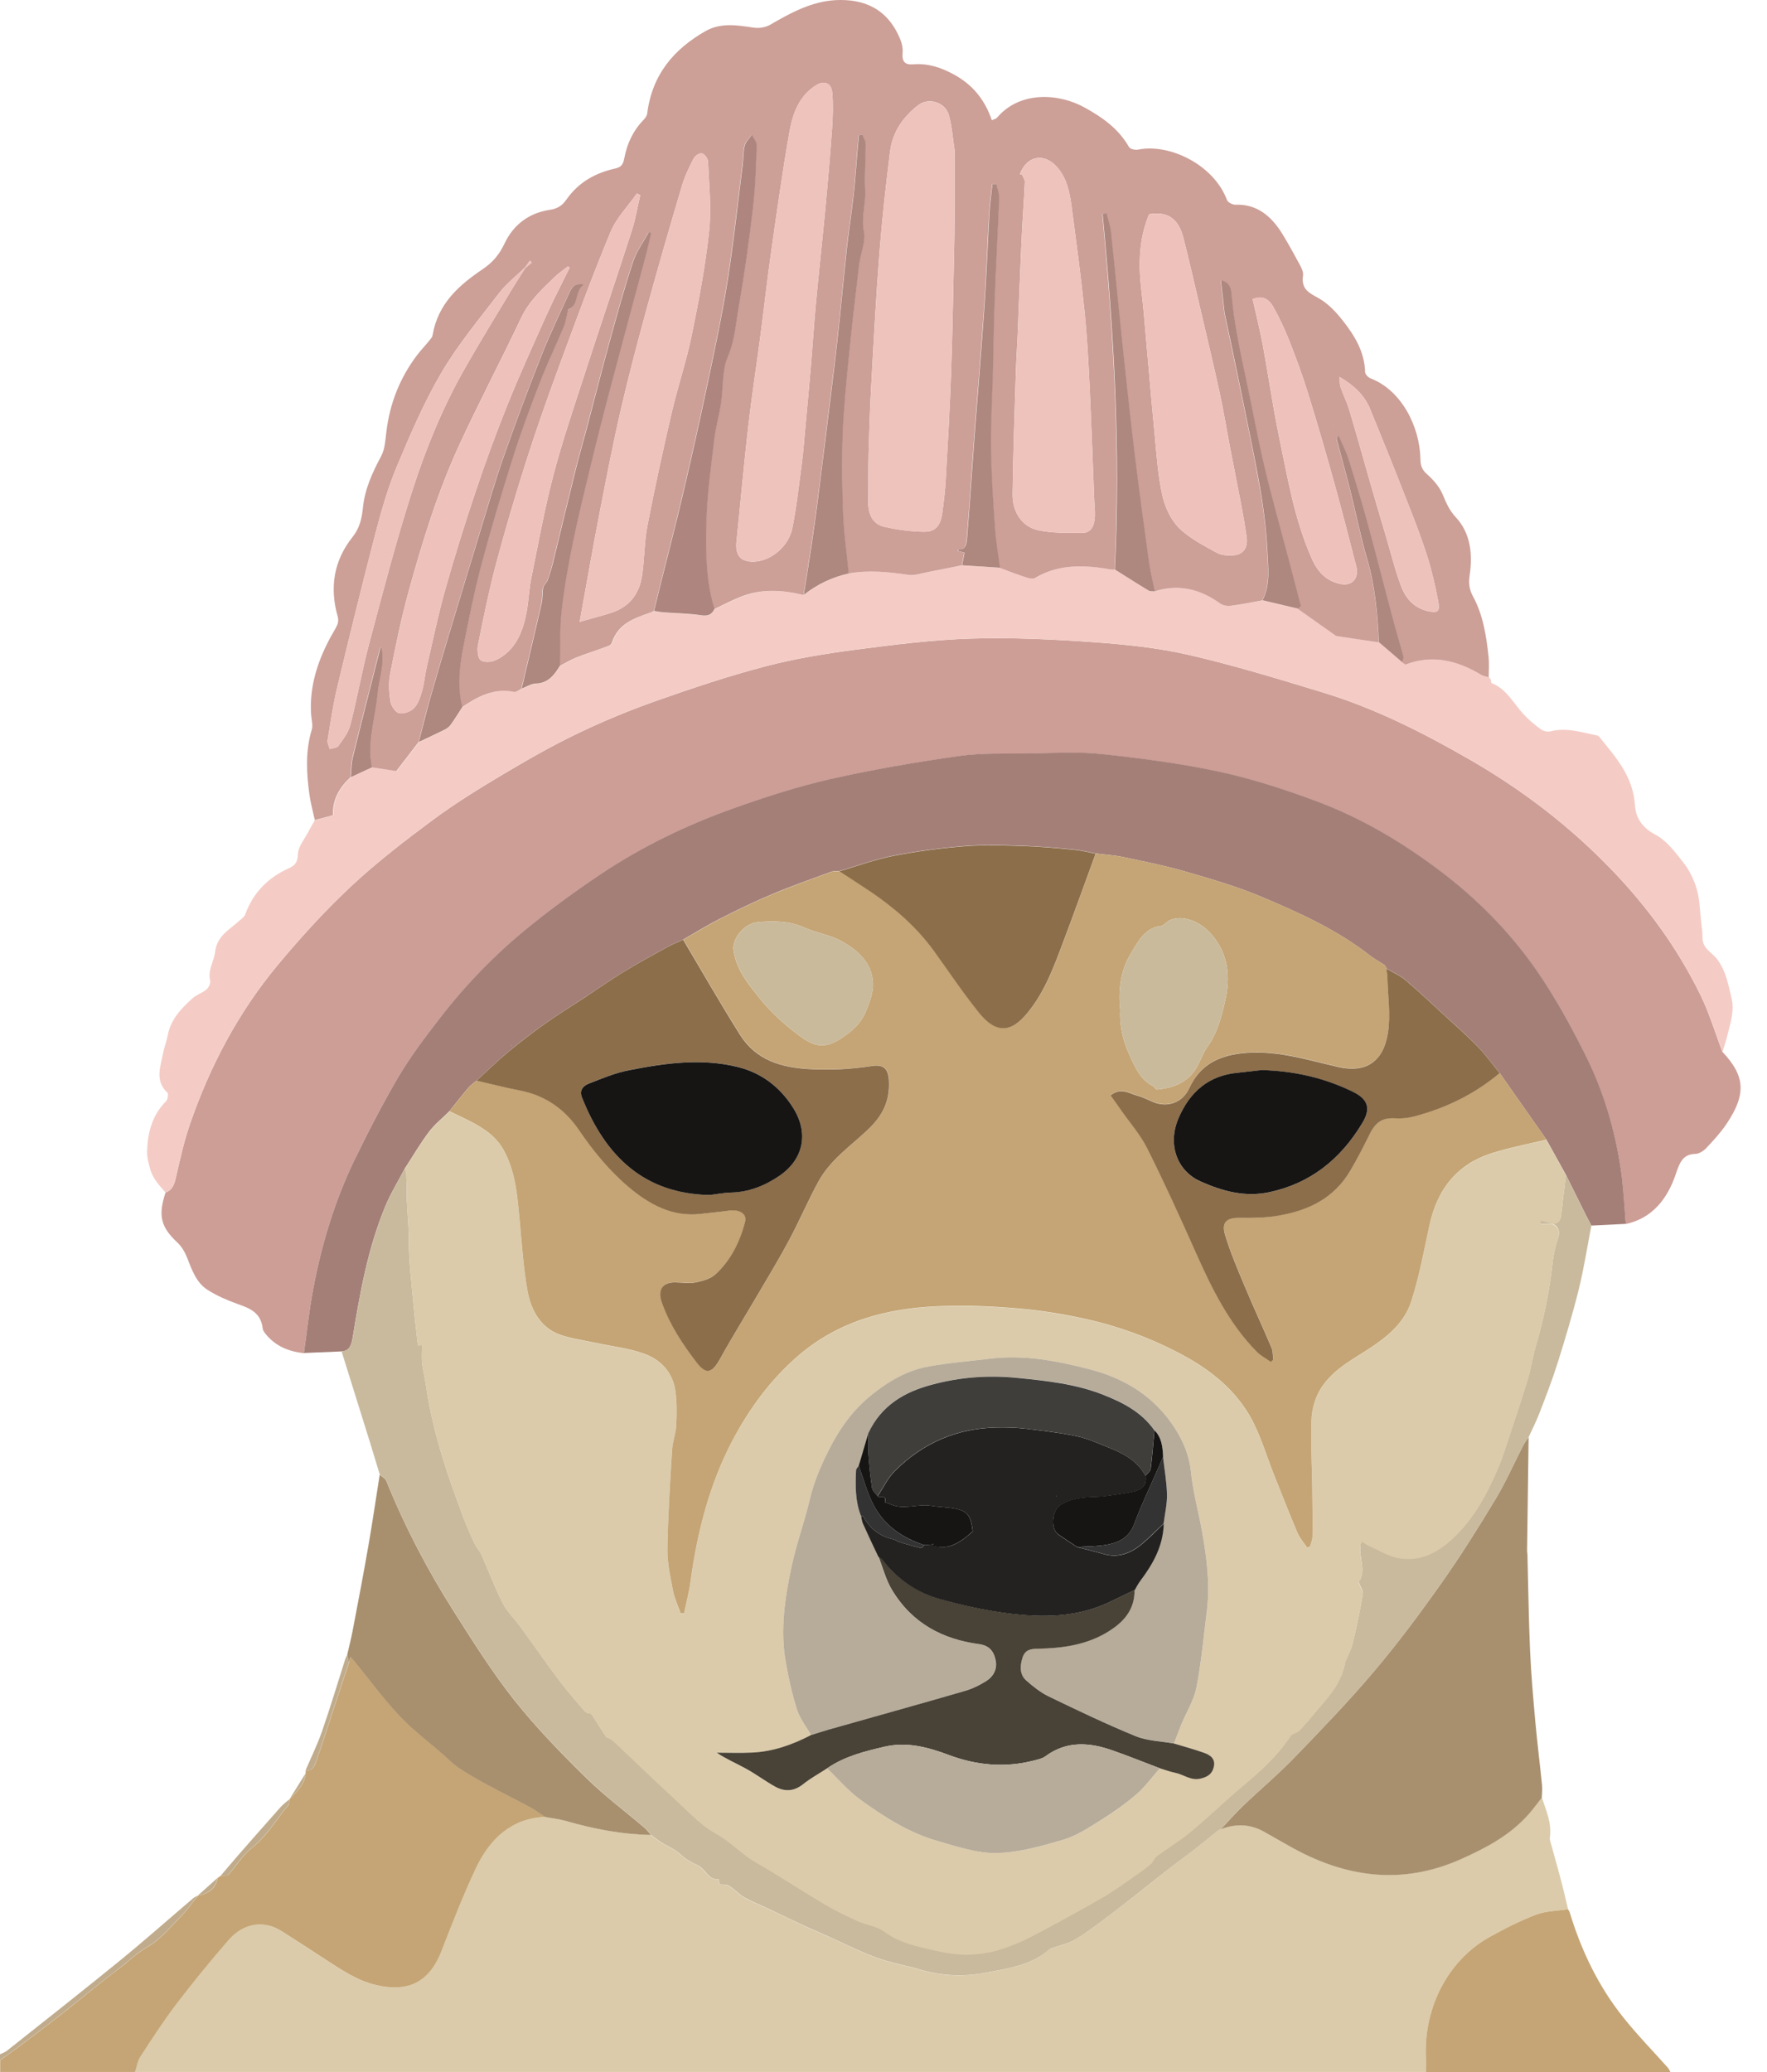 <svg width="58" height="68" viewBox="0 0 58 68" fill="none" xmlns="http://www.w3.org/2000/svg">
<path d="M50.61 58.993C50.749 59.419 50.941 59.831 50.873 60.305C50.868 60.345 50.875 60.389 50.886 60.426C50.999 60.839 51.118 61.25 51.227 61.664C51.315 61.993 51.39 62.326 51.47 62.656C51.118 62.712 50.748 62.71 50.418 62.835C49.896 63.033 49.392 63.291 48.898 63.565C47.512 64.333 46.72 65.922 46.809 67.555C46.818 67.702 46.807 67.85 46.805 67.998H4.429C4.485 67.829 4.511 67.639 4.603 67.498C4.982 66.917 5.357 66.331 5.776 65.784C6.333 65.055 6.91 64.343 7.511 63.658C7.999 63.101 8.664 63.014 9.233 63.373C9.725 63.683 10.21 64.002 10.697 64.32C11.226 64.664 11.75 65.014 12.369 65.153C13.308 65.362 14.059 65.137 14.488 64.031C14.842 63.118 15.198 62.204 15.612 61.324C16.079 60.328 16.803 59.674 17.887 59.628C18.118 59.672 18.353 59.697 18.578 59.761C19.491 60.025 20.416 60.2 21.363 60.219C21.472 60.301 21.578 60.39 21.692 60.463C21.901 60.596 22.143 60.683 22.322 60.854C22.496 61.02 22.728 61.145 22.896 61.219C23.157 61.335 23.25 61.734 23.583 61.666C23.594 61.742 23.606 61.82 23.609 61.843C23.725 61.858 23.841 61.843 23.922 61.892C24.096 62.001 24.241 62.164 24.417 62.267C24.651 62.404 24.904 62.501 25.15 62.617C25.567 62.814 25.985 63.014 26.403 63.21C26.646 63.322 26.892 63.425 27.134 63.533C27.677 63.774 28.209 64.048 28.763 64.251C29.225 64.422 29.717 64.5 30.19 64.641C30.913 64.856 31.654 64.881 32.372 64.742C33.089 64.603 33.844 64.506 34.448 63.972C34.469 63.953 34.499 63.947 34.525 63.938C34.785 63.845 35.068 63.793 35.302 63.649C35.727 63.386 36.132 63.077 36.534 62.769C37.16 62.289 37.776 61.795 38.398 61.309C38.635 61.124 38.881 60.951 39.118 60.767C39.399 60.548 39.675 60.32 39.952 60.098C39.992 60.073 40.034 60.05 40.075 60.025L40.071 60.029C40.568 59.835 41.052 59.854 41.521 60.13C41.779 60.282 42.043 60.423 42.303 60.571C44.134 61.62 46.017 61.881 47.971 61.002C48.781 60.638 49.568 60.229 50.186 59.524C50.334 59.354 50.467 59.17 50.606 58.993H50.61Z" fill="#DBCBAA"/>
<path d="M17.891 59.628C16.805 59.673 16.083 60.327 15.615 61.323C15.201 62.203 14.845 63.118 14.491 64.03C14.06 65.137 13.312 65.363 12.373 65.152C11.751 65.013 11.23 64.663 10.701 64.319C10.214 64.002 9.727 63.682 9.237 63.373C8.67 63.015 8.003 63.101 7.514 63.658C6.914 64.344 6.336 65.055 5.78 65.783C5.363 66.331 4.986 66.916 4.607 67.498C4.514 67.639 4.49 67.831 4.432 67.998H0.005V67.612C0.209 67.464 0.417 67.321 0.619 67.169C1.077 66.823 1.536 66.479 1.988 66.125C2.644 65.61 3.286 65.072 3.953 64.57C4.249 64.346 4.509 64.082 4.844 63.894C5.263 63.658 5.598 63.24 5.952 62.88C6.151 62.679 6.315 62.435 6.497 62.211C6.876 62.145 7.089 61.953 7.146 61.629C7.181 61.605 7.216 61.582 7.249 61.557C7.333 61.548 7.45 61.572 7.497 61.523C7.762 61.236 7.973 60.875 8.272 60.641C8.766 60.257 9.074 59.706 9.471 59.236C9.502 59.198 9.49 59.116 9.499 59.053H9.502C9.725 58.806 9.998 58.593 10.029 58.206C10.031 58.169 10.034 58.132 10.036 58.095C10.242 58.139 10.322 57.972 10.376 57.818C10.582 57.228 10.771 56.633 10.966 56.04C11.128 55.546 11.293 55.054 11.457 54.559C11.47 54.506 11.484 54.451 11.502 54.379C11.547 54.421 11.57 54.44 11.589 54.463C12.088 55.075 12.561 55.717 13.097 56.291C13.524 56.751 14.029 57.126 14.5 57.538C14.681 57.698 14.852 57.877 15.05 58.008C15.353 58.211 15.671 58.392 15.989 58.565C16.467 58.825 16.954 59.065 17.433 59.324C17.594 59.409 17.741 59.523 17.894 59.626L17.891 59.628Z" fill="#C5A575"/>
<path d="M46.804 68C46.804 67.852 46.816 67.705 46.807 67.557C46.718 65.924 47.511 64.335 48.896 63.567C49.39 63.293 49.894 63.035 50.416 62.837C50.746 62.711 51.116 62.713 51.468 62.658V62.662C51.484 62.687 51.502 62.713 51.517 62.738C51.903 64.019 52.472 65.196 53.287 66.213C53.749 66.791 54.264 67.318 54.755 67.869C54.786 67.905 54.803 67.956 54.828 68H46.8H46.804Z" fill="#C5A575"/>
<path d="M6.492 62.209C6.312 62.434 6.148 62.677 5.947 62.879C5.593 63.238 5.258 63.656 4.839 63.892C4.504 64.08 4.244 64.346 3.947 64.569C3.283 65.07 2.64 65.609 1.982 66.124C1.53 66.479 1.071 66.823 0.614 67.167C0.412 67.319 0.206 67.464 0 67.61C0 67.546 0 67.481 0 67.418C0.077 67.38 0.162 67.354 0.23 67.3C1.468 66.318 2.71 65.342 3.935 64.344C4.748 63.681 5.537 62.981 6.338 62.299C6.384 62.261 6.439 62.238 6.49 62.209H6.492Z" fill="#C0AC8D"/>
<path d="M56.536 34.519C57.283 35.308 57.327 35.905 56.676 36.878C56.482 37.167 56.245 37.424 56.009 37.675C55.916 37.774 55.772 37.865 55.648 37.869C55.238 37.878 55.133 38.154 55.009 38.523C54.728 39.365 54.218 39.985 53.363 40.171C53.309 39.566 53.288 38.954 53.198 38.357C53.002 37.063 52.629 35.818 52.058 34.667C51.571 33.687 51.041 32.717 50.423 31.833C49.538 30.565 48.467 29.489 47.254 28.575C45.996 27.626 44.661 26.845 43.221 26.305C42.177 25.915 41.111 25.565 40.031 25.334C38.746 25.058 37.439 24.889 36.136 24.75C35.352 24.666 34.555 24.721 33.764 24.733C33 24.744 32.228 24.708 31.475 24.816C30.059 25.018 28.646 25.259 27.248 25.575C26.178 25.816 25.124 26.16 24.082 26.529C22.545 27.073 21.069 27.788 19.688 28.712C18.898 29.24 18.125 29.803 17.379 30.405C16.292 31.286 15.303 32.293 14.43 33.424C13.954 34.042 13.479 34.671 13.078 35.346C12.554 36.228 12.079 37.146 11.633 38.078C10.987 39.416 10.551 40.844 10.275 42.325C10.148 43.013 10.073 43.715 9.973 44.41C9.484 44.353 9.043 44.186 8.71 43.768C8.673 43.72 8.631 43.661 8.624 43.604C8.563 43.064 8.186 42.933 7.79 42.791C7.451 42.669 7.113 42.523 6.807 42.327C6.455 42.102 6.303 41.694 6.15 41.294C6.076 41.104 5.965 40.91 5.823 40.779C5.28 40.27 5.181 39.897 5.434 39.137C5.635 39.066 5.712 38.907 5.762 38.69C5.9 38.101 6.027 37.504 6.221 36.935C6.889 34.975 7.846 33.19 9.137 31.645C9.895 30.738 10.692 29.862 11.545 29.067C12.392 28.278 13.31 27.575 14.233 26.89C14.961 26.352 15.732 25.877 16.505 25.417C17.313 24.936 18.13 24.468 18.971 24.066C19.819 23.659 20.692 23.299 21.575 22.989C22.749 22.575 23.932 22.18 25.133 21.866C26.101 21.613 27.094 21.452 28.084 21.322C29.347 21.157 30.616 20.997 31.886 20.957C33.227 20.917 34.572 20.982 35.911 21.077C36.954 21.151 38.007 21.26 39.029 21.495C40.513 21.837 41.977 22.286 43.437 22.731C45.125 23.244 46.706 24.043 48.252 24.934C49.952 25.915 51.514 27.101 52.906 28.55C54.07 29.759 55.065 31.118 55.821 32.666C56.108 33.255 56.3 33.901 56.536 34.521V34.519Z" fill="#CD9E96"/>
<path d="M9.975 44.405C10.074 43.709 10.148 43.009 10.277 42.319C10.553 40.838 10.989 39.411 11.634 38.072C12.083 37.143 12.558 36.223 13.079 35.34C13.481 34.664 13.955 34.036 14.432 33.419C15.304 32.288 16.292 31.28 17.381 30.4C18.125 29.799 18.899 29.236 19.69 28.706C21.07 27.782 22.547 27.069 24.084 26.524C25.124 26.155 26.18 25.811 27.25 25.569C28.648 25.254 30.061 25.012 31.476 24.811C32.23 24.704 33.002 24.738 33.766 24.727C34.556 24.716 35.354 24.661 36.138 24.744C37.441 24.883 38.748 25.052 40.033 25.328C41.113 25.56 42.179 25.91 43.223 26.299C44.664 26.837 45.997 27.62 47.256 28.569C48.468 29.483 49.54 30.559 50.425 31.827C51.042 32.713 51.573 33.683 52.06 34.662C52.632 35.812 53.004 37.057 53.199 38.352C53.29 38.951 53.313 39.561 53.365 40.165C52.988 40.184 52.611 40.203 52.234 40.221C52.177 40.11 52.117 40 52.062 39.89C51.84 39.445 51.62 38.998 51.398 38.553C51.184 38.167 50.971 37.781 50.756 37.395C50.245 36.667 49.734 35.941 49.224 35.213C48.987 34.922 48.765 34.614 48.507 34.346C48.168 33.996 47.803 33.677 47.446 33.348C47.01 32.947 46.58 32.538 46.13 32.158C45.943 32 45.711 31.904 45.5 31.78L45.505 31.759C45.486 31.729 45.467 31.698 45.448 31.67C45.287 31.567 45.12 31.478 44.968 31.36C43.877 30.508 42.647 29.955 41.411 29.434C40.605 29.094 39.762 28.85 38.924 28.607C38.256 28.413 37.572 28.276 36.891 28.132C36.586 28.067 36.272 28.048 35.963 28.008C35.72 27.963 35.48 27.9 35.237 27.877C34.668 27.824 34.099 27.774 33.529 27.755C32.904 27.736 32.276 27.714 31.654 27.765C30.874 27.83 30.094 27.93 29.325 28.081C28.724 28.198 28.141 28.415 27.55 28.586C27.463 28.592 27.368 28.579 27.288 28.609C26.642 28.847 25.991 29.073 25.355 29.341C24.773 29.584 24.204 29.862 23.639 30.147C23.226 30.356 22.829 30.603 22.426 30.835C22.248 30.917 22.067 30.987 21.896 31.082C21.41 31.35 20.925 31.614 20.451 31.904C20.023 32.164 19.613 32.457 19.194 32.732C18.763 33.016 18.323 33.284 17.903 33.582C17.482 33.88 17.07 34.196 16.671 34.529C16.317 34.823 15.985 35.15 15.645 35.462C15.554 35.54 15.451 35.607 15.374 35.698C15.161 35.949 14.957 36.211 14.749 36.47C14.523 36.696 14.268 36.896 14.076 37.152C13.788 37.534 13.545 37.954 13.282 38.357C13.067 38.77 12.821 39.167 12.643 39.599C12.076 40.969 11.814 42.435 11.575 43.905C11.535 44.148 11.469 44.336 11.209 44.351C10.797 44.368 10.385 44.386 9.975 44.403V44.405ZM16.791 34.325L16.803 34.304L16.782 34.301L16.791 34.325Z" fill="#A47F78"/>
<path d="M56.536 34.519C56.301 33.899 56.109 33.253 55.821 32.663C55.063 31.116 54.07 29.757 52.906 28.548C51.514 27.101 49.952 25.915 48.252 24.932C46.706 24.041 45.125 23.244 43.437 22.729C41.977 22.284 40.513 21.835 39.029 21.493C38.008 21.257 36.956 21.149 35.911 21.075C34.572 20.98 33.227 20.915 31.887 20.955C30.616 20.993 29.347 21.153 28.084 21.32C27.095 21.449 26.102 21.611 25.133 21.864C23.934 22.177 22.749 22.573 21.575 22.987C20.692 23.299 19.821 23.657 18.971 24.063C18.13 24.466 17.313 24.934 16.505 25.415C15.732 25.875 14.961 26.348 14.233 26.888C13.31 27.571 12.392 28.274 11.546 29.065C10.692 29.861 9.895 30.738 9.137 31.643C7.846 33.188 6.888 34.973 6.221 36.933C6.028 37.502 5.898 38.099 5.762 38.688C5.712 38.905 5.635 39.064 5.434 39.135C5.223 38.899 5.005 38.667 4.921 38.336C4.879 38.175 4.827 38.005 4.829 37.842C4.832 37.188 4.993 36.599 5.453 36.137C5.506 36.085 5.532 35.895 5.497 35.863C5.075 35.471 5.267 35.008 5.354 34.559C5.392 34.363 5.466 34.177 5.504 33.981C5.607 33.445 5.951 33.099 6.309 32.77C6.445 32.645 6.637 32.589 6.78 32.471C6.849 32.414 6.918 32.266 6.898 32.186C6.813 31.833 7.024 31.553 7.062 31.236C7.125 30.702 7.546 30.504 7.863 30.211C7.928 30.152 8.017 30.097 8.045 30.019C8.314 29.278 8.811 28.799 9.474 28.498C9.654 28.417 9.771 28.325 9.778 28.037C9.783 27.784 9.999 27.537 10.125 27.289C10.19 27.162 10.265 27.04 10.335 26.917C10.53 26.863 10.727 26.812 10.94 26.755C10.923 26.23 11.163 25.839 11.514 25.51C11.75 25.402 11.984 25.291 12.219 25.183C12.504 25.227 12.786 25.269 13.02 25.305C13.268 24.982 13.509 24.668 13.75 24.356C14.032 24.223 14.315 24.092 14.594 23.953C14.668 23.917 14.744 23.862 14.795 23.793C14.931 23.603 15.053 23.402 15.182 23.204C15.708 22.852 16.245 22.563 16.896 22.706C16.964 22.721 17.05 22.641 17.126 22.605C17.284 22.546 17.439 22.444 17.596 22.438C17.983 22.427 18.193 22.17 18.379 21.858C18.561 21.763 18.739 21.655 18.927 21.579C19.238 21.455 19.557 21.356 19.87 21.24C19.95 21.21 20.072 21.174 20.093 21.109C20.309 20.434 20.863 20.284 21.392 20.092C21.419 20.083 21.446 20.067 21.472 20.054C21.578 20.069 21.683 20.092 21.789 20.1C22.2 20.13 22.611 20.134 23.018 20.195C23.226 20.225 23.36 20.187 23.456 19.991C23.74 19.858 24.02 19.71 24.309 19.592C24.993 19.317 25.688 19.358 26.386 19.526C26.831 19.174 27.327 18.944 27.864 18.82C28.52 18.699 29.171 18.769 29.824 18.864C30.038 18.894 30.267 18.813 30.487 18.771C30.853 18.702 31.218 18.626 31.583 18.552C31.997 18.579 32.41 18.605 32.825 18.632C33.12 18.738 33.413 18.851 33.71 18.95C33.797 18.978 33.918 19.007 33.989 18.965C34.785 18.491 35.626 18.537 36.478 18.685C36.516 18.693 36.556 18.689 36.595 18.691C36.963 18.923 37.328 19.157 37.7 19.381C37.757 19.415 37.837 19.402 37.907 19.41C38.682 19.157 39.389 19.318 40.055 19.797C40.15 19.864 40.291 19.894 40.404 19.881C40.753 19.837 41.097 19.765 41.444 19.704C41.834 19.796 42.223 19.889 42.614 19.98C42.987 20.244 43.361 20.51 43.734 20.773C43.79 20.813 43.847 20.866 43.91 20.875C44.361 20.948 44.814 21.01 45.266 21.077C45.521 21.295 45.776 21.514 46.031 21.733C46.074 21.757 46.128 21.814 46.16 21.803C47.036 21.472 47.846 21.674 48.627 22.143C48.701 22.187 48.791 22.198 48.875 22.225L48.873 22.223C48.894 22.248 48.915 22.273 48.934 22.299C48.943 22.341 48.941 22.411 48.961 22.419C49.439 22.599 49.673 23.071 50.001 23.43C50.17 23.617 50.364 23.778 50.563 23.924C50.648 23.987 50.788 24.027 50.886 24.003C51.414 23.864 51.915 24.035 52.421 24.136C52.449 24.141 52.479 24.16 52.496 24.183C53.025 24.843 53.603 25.462 53.666 26.424C53.695 26.869 53.922 27.172 54.337 27.392C54.699 27.582 54.99 27.966 55.261 28.314C55.456 28.565 55.608 28.879 55.699 29.192C55.794 29.531 55.798 29.899 55.838 30.257C55.857 30.426 55.885 30.595 55.882 30.764C55.877 31.139 56.205 31.259 56.37 31.487C56.658 31.878 56.732 32.325 56.84 32.774C56.939 33.19 56.793 33.578 56.702 33.971C56.658 34.158 56.594 34.338 56.54 34.521L56.536 34.519Z" fill="#F4CCC5"/>
<path d="M51.399 38.557C51.62 39.004 51.84 39.449 52.062 39.893C52.118 40.006 52.177 40.114 52.235 40.224C52.099 40.922 51.99 41.629 51.821 42.317C51.62 43.125 51.38 43.924 51.132 44.716C50.956 45.277 50.743 45.823 50.533 46.37C50.428 46.642 50.296 46.901 50.175 47.165C50.118 47.25 50.051 47.33 50.004 47.422C49.697 48.017 49.427 48.638 49.083 49.206C48.514 50.149 47.928 51.083 47.296 51.976C46.598 52.963 45.874 53.936 45.099 54.851C44.263 55.837 43.37 56.767 42.474 57.691C41.937 58.248 41.345 58.742 40.785 59.276C40.537 59.512 40.312 59.774 40.077 60.025L40.08 60.021C40.04 60.046 39.998 60.069 39.958 60.094C39.68 60.318 39.405 60.544 39.124 60.763C38.886 60.947 38.64 61.12 38.403 61.305C37.78 61.789 37.166 62.286 36.539 62.765C36.138 63.073 35.733 63.38 35.307 63.645C35.073 63.789 34.791 63.841 34.531 63.934C34.504 63.943 34.475 63.951 34.454 63.968C33.85 64.502 33.093 64.599 32.377 64.738C31.66 64.877 30.916 64.852 30.196 64.637C29.723 64.496 29.232 64.418 28.768 64.247C28.215 64.044 27.681 63.772 27.14 63.529C26.896 63.42 26.65 63.318 26.409 63.206C25.99 63.012 25.573 62.81 25.156 62.612C24.912 62.497 24.659 62.398 24.423 62.263C24.247 62.16 24.102 61.997 23.927 61.888C23.847 61.839 23.732 61.854 23.615 61.839C23.611 61.816 23.601 61.74 23.589 61.662C23.255 61.729 23.163 61.329 22.901 61.215C22.734 61.141 22.502 61.018 22.327 60.85C22.149 60.681 21.906 60.592 21.697 60.459C21.584 60.386 21.479 60.297 21.369 60.215C21.303 60.139 21.243 60.05 21.168 59.987C20.521 59.436 19.837 58.93 19.231 58.331C18.413 57.523 17.599 56.695 16.879 55.784C16.151 54.866 15.518 53.856 14.884 52.856C14.031 51.511 13.287 50.094 12.682 48.594C12.647 48.509 12.539 48.458 12.465 48.391C12.362 48.053 12.261 47.712 12.156 47.374C11.842 46.364 11.527 45.357 11.212 44.349C11.472 44.334 11.539 44.146 11.579 43.903C11.818 42.433 12.082 40.968 12.647 39.597C12.825 39.165 13.071 38.768 13.286 38.355C13.303 38.405 13.331 38.456 13.335 38.506C13.348 38.895 13.345 39.287 13.369 39.677C13.392 40.04 13.424 40.397 13.422 40.764C13.418 41.418 13.507 42.076 13.565 42.73C13.608 43.209 13.666 43.686 13.717 44.157C13.804 44.148 13.858 44.14 13.853 44.142C13.853 44.359 13.835 44.553 13.856 44.741C13.888 45.005 13.956 45.264 13.992 45.526C14.111 46.346 14.313 47.14 14.554 47.923C14.739 48.526 14.959 49.117 15.175 49.708C15.293 50.028 15.43 50.338 15.572 50.646C15.634 50.781 15.744 50.891 15.806 51.026C16.039 51.55 16.24 52.096 16.5 52.607C16.645 52.893 16.886 53.117 17.074 53.376C17.493 53.95 17.898 54.537 18.324 55.105C18.599 55.474 18.901 55.82 19.201 56.166C19.25 56.223 19.353 56.223 19.411 56.244C19.57 56.493 19.732 56.744 19.893 56.997C19.971 57.039 20.06 57.063 20.125 57.122C20.8 57.754 21.465 58.4 22.144 59.025C22.58 59.426 22.997 59.885 23.494 60.16C23.983 60.43 24.358 60.85 24.837 61.124C25.585 61.552 26.308 62.033 27.051 62.474C27.407 62.685 27.779 62.865 28.152 63.035C28.435 63.164 28.772 63.192 29.018 63.373C29.379 63.639 29.765 63.778 30.175 63.877C30.752 64.016 31.33 64.169 31.925 64.128C32.218 64.107 32.518 64.063 32.799 63.976C33.161 63.861 33.518 63.719 33.859 63.542C34.632 63.139 35.396 62.715 36.157 62.282C36.483 62.096 36.79 61.873 37.103 61.658C37.33 61.502 37.553 61.345 37.768 61.17C37.846 61.105 37.879 60.972 37.96 60.913C38.333 60.636 38.734 60.396 39.094 60.097C39.687 59.603 40.246 59.059 40.839 58.563C41.415 58.084 41.963 57.581 42.382 56.93C42.481 56.875 42.603 56.843 42.678 56.761C42.949 56.465 43.204 56.151 43.465 55.845C43.785 55.47 44.061 55.069 44.151 54.55C44.235 54.345 44.347 54.149 44.399 53.934C44.528 53.402 44.642 52.862 44.731 52.32C44.75 52.201 44.645 52.054 44.593 51.914C44.886 51.539 44.542 51.039 44.684 50.571C44.786 50.63 44.886 50.697 44.991 50.744C45.28 50.876 45.565 51.052 45.868 51.113C46.551 51.25 47.125 50.993 47.661 50.503C48.353 49.868 48.793 49.062 49.165 48.191C49.256 47.978 49.333 47.76 49.406 47.539C49.654 46.794 49.907 46.049 50.137 45.296C50.251 44.925 50.305 44.534 50.414 44.161C50.675 43.27 50.863 42.365 50.961 41.435C50.989 41.171 51.055 40.908 51.135 40.658C51.215 40.407 51.163 40.247 50.94 40.148C51.207 40.178 51.235 39.977 51.257 39.764C51.303 39.357 51.353 38.95 51.402 38.546L51.399 38.557Z" fill="#C9BA9D"/>
<path d="M40.077 60.029C40.312 59.778 40.539 59.516 40.785 59.28C41.343 58.746 41.935 58.251 42.474 57.694C43.37 56.769 44.263 55.841 45.099 54.854C45.874 53.938 46.598 52.967 47.296 51.98C47.928 51.087 48.514 50.153 49.083 49.21C49.427 48.642 49.697 48.02 50.004 47.425C50.051 47.334 50.118 47.254 50.175 47.169C50.16 48.41 50.142 49.649 50.125 50.891C50.128 50.94 50.133 50.989 50.137 51.041C50.165 52.092 50.177 53.145 50.224 54.197C50.259 54.972 50.327 55.748 50.397 56.522C50.46 57.21 50.547 57.896 50.615 58.584C50.629 58.719 50.612 58.858 50.608 58.997C50.469 59.173 50.336 59.358 50.188 59.527C49.57 60.232 48.785 60.641 47.973 61.006C46.019 61.884 44.137 61.624 42.305 60.575C42.045 60.426 41.782 60.285 41.523 60.133C41.052 59.858 40.569 59.839 40.073 60.033L40.077 60.029Z" fill="#A8906F"/>
<path d="M12.463 48.397C12.537 48.464 12.645 48.515 12.68 48.6C13.286 50.1 14.029 51.517 14.882 52.862C15.516 53.862 16.151 54.872 16.877 55.79C17.598 56.699 18.409 57.529 19.229 58.337C19.837 58.936 20.521 59.442 21.166 59.993C21.241 60.058 21.301 60.145 21.367 60.221C20.419 60.202 19.495 60.027 18.582 59.763C18.357 59.699 18.121 59.674 17.891 59.63C17.737 59.529 17.589 59.415 17.43 59.328C16.95 59.069 16.465 58.83 15.985 58.569C15.666 58.396 15.348 58.216 15.046 58.012C14.849 57.879 14.678 57.701 14.497 57.543C14.025 57.13 13.521 56.756 13.094 56.296C12.558 55.722 12.087 55.079 11.586 54.467C11.566 54.444 11.544 54.427 11.498 54.383C11.479 54.456 11.465 54.511 11.453 54.564C11.434 54.478 11.415 54.395 11.396 54.309C11.457 54.041 11.526 53.777 11.577 53.507C11.755 52.572 11.935 51.638 12.097 50.699C12.23 49.935 12.341 49.165 12.463 48.399V48.397Z" fill="#A8906F"/>
<path d="M11.394 54.307C11.413 54.392 11.432 54.476 11.451 54.561C11.287 55.056 11.123 55.548 10.961 56.042C10.765 56.635 10.577 57.23 10.371 57.82C10.317 57.972 10.238 58.141 10.031 58.097C10.212 57.673 10.416 57.259 10.568 56.824C10.841 56.038 11.08 55.242 11.333 54.449C11.348 54.4 11.373 54.356 11.394 54.31V54.307Z" fill="#C0AC8D"/>
<path d="M9.494 59.054C9.485 59.116 9.499 59.198 9.466 59.236C9.07 59.706 8.759 60.255 8.267 60.641C7.968 60.873 7.757 61.234 7.492 61.523C7.445 61.575 7.328 61.548 7.244 61.557C7.441 61.327 7.637 61.093 7.836 60.865C8.291 60.346 8.747 59.825 9.206 59.31C9.291 59.213 9.398 59.137 9.494 59.054Z" fill="#C0AC8D"/>
<path d="M10.024 58.208C9.993 58.596 9.72 58.809 9.497 59.056C9.673 58.773 9.848 58.491 10.024 58.208Z" fill="#C0AC8D"/>
<path d="M7.141 61.628C7.083 61.951 6.87 62.143 6.492 62.21C6.708 62.016 6.924 61.822 7.141 61.628Z" fill="#C0AC8D"/>
<path d="M50.137 51.037C50.133 50.988 50.128 50.938 50.125 50.887C50.128 50.937 50.133 50.986 50.137 51.037Z" fill="#C9BA9D"/>
<path d="M48.931 22.296C48.91 22.271 48.889 22.246 48.87 22.22C48.891 22.244 48.912 22.269 48.931 22.296Z" fill="#CC9F97"/>
<path d="M12.219 25.179C11.984 25.288 11.75 25.398 11.514 25.506C11.535 25.29 11.53 25.065 11.581 24.858C11.872 23.668 12.176 22.482 12.477 21.296C12.483 21.276 12.5 21.263 12.528 21.227C12.655 21.778 12.448 22.269 12.402 22.776C12.329 23.577 12.048 24.358 12.219 25.181V25.179Z" fill="#AE877F"/>
<path d="M10.333 26.913C10.273 26.634 10.195 26.356 10.156 26.073C10.059 25.362 10.02 24.651 10.233 23.948C10.279 23.799 10.223 23.613 10.212 23.446C10.155 22.547 10.413 21.739 10.816 20.973C10.898 20.815 10.999 20.668 11.071 20.507C11.104 20.433 11.111 20.322 11.088 20.244C10.807 19.269 10.963 18.387 11.577 17.617C11.797 17.342 11.875 17.028 11.91 16.682C11.971 16.053 12.223 15.509 12.512 14.969C12.633 14.743 12.65 14.443 12.682 14.173C12.795 13.228 13.134 12.391 13.687 11.659C13.811 11.496 13.954 11.348 14.083 11.188C14.128 11.133 14.186 11.072 14.198 11.004C14.378 9.947 15.085 9.348 15.844 8.834C16.172 8.612 16.39 8.354 16.559 7.996C16.87 7.336 17.402 6.983 18.051 6.886C18.297 6.85 18.458 6.743 18.584 6.561C18.992 5.972 19.554 5.673 20.192 5.531C20.383 5.489 20.454 5.399 20.489 5.207C20.58 4.713 20.784 4.283 21.126 3.932C21.18 3.877 21.236 3.797 21.245 3.721C21.409 2.426 22.138 1.607 23.147 1.027C23.653 0.736 24.192 0.825 24.732 0.907C24.91 0.934 25.128 0.902 25.285 0.81C25.964 0.413 26.655 0.044 27.436 0.004C28.344 -0.041 29.145 0.274 29.558 1.312C29.607 1.436 29.639 1.584 29.627 1.717C29.6 2.025 29.696 2.135 29.988 2.111C30.457 2.073 30.887 2.213 31.314 2.447C31.909 2.772 32.318 3.249 32.555 3.945C32.616 3.917 32.689 3.907 32.729 3.86C33.478 2.976 34.757 3.061 35.598 3.527C36.171 3.842 36.705 4.211 37.059 4.825C37.101 4.897 37.27 4.93 37.368 4.909C38.378 4.705 39.836 5.397 40.272 6.559C40.303 6.643 40.457 6.721 40.551 6.719C41.247 6.692 41.722 7.08 42.087 7.669C42.294 8.006 42.484 8.355 42.673 8.705C42.727 8.804 42.785 8.935 42.771 9.038C42.701 9.509 42.987 9.618 43.298 9.795C43.598 9.966 43.863 10.249 44.087 10.536C44.462 11.017 44.79 11.54 44.809 12.216C44.811 12.287 44.914 12.389 44.987 12.418C45.994 12.802 46.603 13.986 46.624 15.07C46.627 15.279 46.673 15.412 46.832 15.555C47.038 15.737 47.242 15.963 47.35 16.218C47.467 16.497 47.57 16.745 47.783 16.973C48.268 17.492 48.343 18.176 48.24 18.88C48.203 19.134 48.222 19.338 48.348 19.57C48.68 20.178 48.788 20.868 48.861 21.56C48.884 21.78 48.866 22.005 48.866 22.227C48.784 22.201 48.694 22.189 48.619 22.145C47.837 21.674 47.025 21.474 46.151 21.805C46.12 21.817 46.066 21.76 46.022 21.735C46.038 21.678 46.081 21.611 46.067 21.564C45.945 21.106 45.806 20.653 45.683 20.195C45.409 19.167 45.149 18.134 44.868 17.108C44.68 16.423 44.474 15.743 44.259 15.068C44.174 14.798 44.039 14.549 43.928 14.289C43.865 14.359 43.865 14.401 43.875 14.437C44.02 14.979 44.172 15.518 44.308 16.064C44.502 16.834 44.654 17.615 44.877 18.374C45.137 19.258 45.21 20.163 45.256 21.079C44.804 21.012 44.352 20.95 43.9 20.878C43.837 20.868 43.779 20.813 43.724 20.775C43.35 20.511 42.977 20.246 42.603 19.982C42.633 19.948 42.696 19.906 42.689 19.883C42.556 19.355 42.415 18.828 42.275 18.302C42.015 17.315 41.736 16.332 41.5 15.338C41.284 14.424 41.116 13.494 40.919 12.574C40.71 11.597 40.495 10.621 40.411 9.618C40.394 9.414 40.296 9.245 40.066 9.199C40.108 9.572 40.148 9.92 40.186 10.27L40.17 10.285L40.186 10.268C40.352 11.051 40.52 11.832 40.68 12.617C40.909 13.739 41.148 14.861 41.347 15.988C41.467 16.667 41.556 17.357 41.589 18.045C41.617 18.598 41.703 19.178 41.432 19.704C41.087 19.765 40.741 19.838 40.392 19.881C40.279 19.895 40.137 19.866 40.043 19.798C39.377 19.319 38.668 19.159 37.895 19.41C37.834 19.108 37.755 18.807 37.712 18.503C37.555 17.387 37.403 16.271 37.265 15.153C37.125 14.024 37.001 12.893 36.881 11.76C36.734 10.382 36.603 9 36.457 7.622C36.434 7.411 36.361 7.207 36.31 7.002C36.267 7.01 36.225 7.017 36.181 7.025C36.549 10.907 36.78 14.792 36.583 18.693C36.544 18.693 36.504 18.693 36.466 18.688C35.614 18.539 34.773 18.495 33.977 18.967C33.907 19.009 33.787 18.98 33.698 18.952C33.401 18.855 33.108 18.743 32.813 18.634C32.757 18.203 32.679 17.773 32.649 17.34C32.59 16.465 32.53 15.587 32.518 14.711C32.508 13.88 32.56 13.047 32.581 12.214C32.6 11.437 32.607 10.659 32.637 9.884C32.681 8.757 32.743 7.629 32.785 6.5C32.791 6.35 32.724 6.196 32.691 6.042C32.649 6.044 32.605 6.048 32.564 6.049C32.53 6.376 32.483 6.703 32.464 7.03C32.417 7.833 32.387 8.635 32.342 9.435C32.307 10.038 32.26 10.64 32.216 11.243C32.181 11.72 32.145 12.199 32.106 12.677C32.066 13.195 32.021 13.713 31.984 14.232C31.901 15.385 31.824 16.541 31.729 17.695C31.717 17.843 31.686 18.056 31.454 18.032C31.45 18.032 31.443 18.062 31.438 18.085C31.503 18.102 31.567 18.119 31.649 18.14C31.621 18.285 31.597 18.418 31.571 18.552C31.206 18.625 30.841 18.703 30.475 18.771C30.255 18.813 30.024 18.895 29.812 18.864C29.157 18.769 28.508 18.701 27.852 18.821C27.789 18.18 27.695 17.541 27.669 16.901C27.634 16.022 27.62 15.138 27.651 14.26C27.681 13.408 27.77 12.56 27.854 11.713C27.953 10.699 28.072 9.688 28.192 8.677C28.236 8.316 28.416 7.935 28.349 7.608C28.255 7.135 28.416 6.705 28.389 6.253C28.361 5.747 28.41 5.238 28.409 4.728C28.409 4.626 28.337 4.521 28.299 4.418C28.26 4.426 28.222 4.432 28.183 4.439C28.169 4.588 28.155 4.738 28.143 4.886C28.1 5.392 28.067 5.897 28.011 6.401C27.948 6.97 27.857 7.536 27.794 8.104C27.683 9.129 27.592 10.158 27.477 11.182C27.356 12.252 27.22 13.319 27.089 14.387C27.005 15.074 26.92 15.76 26.831 16.446C26.772 16.91 26.709 17.374 26.639 17.836C26.555 18.398 26.463 18.961 26.374 19.524C25.676 19.357 24.979 19.315 24.297 19.59C24.007 19.708 23.728 19.855 23.444 19.99C23.154 19.058 23.152 18.085 23.177 17.127C23.199 16.233 23.327 15.34 23.431 14.45C23.479 14.041 23.596 13.644 23.657 13.237C23.733 12.73 23.684 12.167 23.877 11.724C24.112 11.184 24.142 10.623 24.238 10.074C24.428 9.004 24.576 7.922 24.704 6.84C24.784 6.156 24.805 5.46 24.829 4.77C24.833 4.658 24.725 4.54 24.667 4.426C24.587 4.544 24.466 4.652 24.433 4.785C24.381 4.987 24.393 5.207 24.367 5.418C24.204 6.702 24.068 7.99 23.864 9.266C23.679 10.428 23.43 11.578 23.187 12.728C22.934 13.925 22.665 15.119 22.386 16.309C22.165 17.252 21.918 18.189 21.685 19.13C21.608 19.438 21.533 19.746 21.458 20.054C21.432 20.068 21.405 20.081 21.378 20.092C20.849 20.286 20.296 20.434 20.079 21.109C20.058 21.174 19.938 21.21 19.856 21.241C19.542 21.357 19.224 21.455 18.913 21.579C18.725 21.655 18.547 21.763 18.365 21.858C18.381 21.256 18.357 20.648 18.423 20.052C18.507 19.296 18.641 18.545 18.795 17.802C18.978 16.912 19.198 16.032 19.411 15.148C19.58 14.446 19.76 13.747 19.943 13.047C20.2 12.064 20.465 11.085 20.727 10.104C20.882 9.523 21.042 8.941 21.196 8.357C21.257 8.125 21.308 7.89 21.362 7.656C21.336 7.646 21.309 7.637 21.283 7.627C21.107 7.952 20.88 8.258 20.765 8.608C20.484 9.46 20.245 10.329 20.006 11.197C19.744 12.15 19.502 13.11 19.248 14.066C19.128 14.524 18.994 14.979 18.88 15.439C18.629 16.448 18.39 17.461 18.14 18.473C18.093 18.667 18.034 18.859 17.964 19.047C17.931 19.134 17.837 19.201 17.819 19.29C17.784 19.459 17.805 19.642 17.767 19.811C17.554 20.744 17.331 21.676 17.111 22.607C17.034 22.643 16.948 22.723 16.88 22.708C16.231 22.566 15.692 22.853 15.167 23.206C14.994 22.524 15.076 21.843 15.212 21.17C15.392 20.281 15.568 19.387 15.802 18.511C16.116 17.334 16.465 16.169 16.833 15.011C17.097 14.18 17.402 13.363 17.716 12.553C17.955 11.939 18.243 11.348 18.494 10.739C18.57 10.559 18.594 10.353 18.643 10.154C19.02 10.053 18.826 9.553 19.173 9.348C18.842 9.276 18.755 9.45 18.678 9.62C18.365 10.306 18.036 10.983 17.76 11.684C17.322 12.792 16.905 13.91 16.51 15.036C16.228 15.842 15.992 16.669 15.742 17.488C15.409 18.577 15.079 19.666 14.751 20.758C14.535 21.476 14.32 22.195 14.114 22.917C13.978 23.394 13.861 23.875 13.737 24.356C13.497 24.67 13.256 24.984 13.008 25.305C12.774 25.269 12.491 25.227 12.207 25.183C12.036 24.362 12.319 23.579 12.39 22.779C12.435 22.271 12.643 21.78 12.516 21.229C12.49 21.265 12.47 21.28 12.465 21.298C12.165 22.484 11.86 23.67 11.568 24.86C11.518 25.067 11.523 25.292 11.502 25.508C11.151 25.837 10.909 26.229 10.928 26.753C10.713 26.811 10.518 26.864 10.322 26.915L10.333 26.913ZM17.231 8.779C16.95 9.053 16.634 9.295 16.393 9.606C15.736 10.462 15.039 11.296 14.489 12.232C13.919 13.201 13.465 14.26 13.025 15.311C12.732 16.013 12.518 16.76 12.324 17.503C11.886 19.186 11.472 20.876 11.067 22.567C10.931 23.134 10.848 23.716 10.753 24.294C10.739 24.383 10.797 24.486 10.821 24.583C10.919 24.55 11.055 24.552 11.106 24.482C11.259 24.267 11.436 24.043 11.5 23.79C11.727 22.906 11.884 22.001 12.118 21.121C12.572 19.423 13.011 17.718 13.551 16.051C13.992 14.686 14.54 13.357 15.242 12.118C15.744 11.232 16.28 10.367 16.803 9.494C16.945 9.258 17.097 9.027 17.243 8.795C17.315 8.736 17.386 8.679 17.456 8.62L17.393 8.551C17.339 8.627 17.285 8.703 17.231 8.781V8.779ZM31.337 4.953C31.274 4.544 31.25 4.147 31.145 3.776C31.023 3.344 30.471 3.192 30.136 3.453C29.644 3.835 29.293 4.329 29.213 4.987C29.077 6.084 28.953 7.184 28.867 8.289C28.754 9.739 28.677 11.194 28.597 12.648C28.555 13.384 28.531 14.119 28.51 14.857C28.496 15.399 28.506 15.941 28.499 16.48C28.494 16.889 28.655 17.203 29.017 17.286C29.443 17.385 29.885 17.444 30.321 17.452C30.7 17.459 30.869 17.258 30.927 16.849C30.979 16.482 31.023 16.11 31.044 15.739C31.11 14.568 31.178 13.399 31.22 12.226C31.267 10.884 31.288 9.542 31.319 8.2C31.328 7.808 31.335 7.414 31.337 7.023C31.34 6.329 31.337 5.633 31.337 4.951V4.953ZM33.478 5.719C33.502 5.724 33.525 5.73 33.55 5.736C33.581 5.816 33.642 5.896 33.639 5.973C33.609 6.622 33.558 7.27 33.529 7.92C33.481 8.943 33.445 9.966 33.403 10.988C33.386 11.393 33.356 11.798 33.344 12.203C33.303 13.545 33.253 14.886 33.237 16.228C33.23 16.811 33.553 17.286 34.075 17.401C34.548 17.503 35.045 17.488 35.53 17.488C35.841 17.488 35.928 17.22 35.94 16.931C35.947 16.764 35.925 16.595 35.918 16.425C35.869 15.193 35.827 13.962 35.768 12.73C35.727 11.889 35.686 11.047 35.598 10.211C35.48 9.055 35.323 7.905 35.171 6.753C35.11 6.291 35.012 5.838 34.698 5.483C34.274 5 33.696 5.108 33.476 5.717L33.478 5.719ZM24.73 18.433C25.274 18.429 25.882 17.954 26.006 17.34C26.15 16.625 26.227 15.893 26.325 15.167C26.37 14.83 26.393 14.488 26.424 14.15C26.491 13.427 26.559 12.707 26.62 11.985C26.676 11.319 26.718 10.65 26.779 9.985C26.876 8.947 26.991 7.909 27.089 6.871C27.173 5.985 27.25 5.097 27.313 4.209C27.34 3.82 27.353 3.422 27.318 3.034C27.29 2.727 27.056 2.639 26.81 2.784C26.26 3.109 26.028 3.683 25.92 4.287C25.688 5.586 25.508 6.894 25.321 8.201C25.183 9.167 25.075 10.139 24.948 11.106C24.822 12.066 24.671 13.022 24.561 13.984C24.417 15.241 24.306 16.501 24.175 17.758C24.126 18.218 24.297 18.437 24.73 18.435V18.433ZM19.027 20.408C19.447 20.288 19.768 20.208 20.084 20.104C20.643 19.919 20.987 19.505 21.077 18.88C21.156 18.336 21.149 17.773 21.254 17.237C21.494 15.999 21.763 14.768 22.049 13.541C22.248 12.684 22.533 11.848 22.709 10.986C22.939 9.865 23.154 8.732 23.276 7.591C23.356 6.838 23.273 6.063 23.241 5.297C23.238 5.2 23.121 5.048 23.039 5.031C22.959 5.013 22.812 5.112 22.765 5.204C22.618 5.491 22.475 5.787 22.383 6.099C21.992 7.42 21.608 8.743 21.243 10.072C20.938 11.186 20.641 12.304 20.381 13.429C20.119 14.564 19.898 15.71 19.676 16.855C19.454 17.999 19.255 19.149 19.027 20.408ZM37.717 7.03C37.445 7.692 37.375 8.376 37.422 9.078C37.446 9.439 37.499 9.796 37.532 10.158C37.656 11.526 37.769 12.897 37.9 14.264C37.963 14.931 38.008 15.606 38.151 16.254C38.237 16.64 38.431 17.06 38.694 17.321C39.047 17.671 39.507 17.899 39.938 18.14C40.094 18.227 40.301 18.235 40.483 18.224C40.815 18.203 40.971 17.973 40.919 17.615C40.87 17.279 40.813 16.944 40.75 16.61C40.628 15.963 40.497 15.319 40.373 14.672C40.26 14.078 40.163 13.479 40.034 12.887C39.846 12.017 39.636 11.15 39.434 10.281C39.24 9.454 39.052 8.625 38.843 7.802C38.678 7.16 38.312 6.928 37.717 7.03ZM21.015 6.405C20.978 6.386 20.943 6.367 20.906 6.348C20.611 6.768 20.234 7.146 20.039 7.616C19.444 9.047 18.908 10.509 18.371 11.967C17.985 13.015 17.611 14.07 17.271 15.136C16.912 16.262 16.578 17.397 16.273 18.541C16.043 19.41 15.865 20.296 15.687 21.18C15.655 21.336 15.687 21.602 15.779 21.668C15.894 21.752 16.125 21.733 16.268 21.666C16.908 21.368 17.166 20.754 17.29 20.058C17.353 19.703 17.366 19.336 17.437 18.982C17.667 17.849 17.873 16.707 18.165 15.593C18.46 14.469 18.837 13.37 19.194 12.266C19.702 10.697 20.233 9.139 20.739 7.568C20.861 7.192 20.924 6.795 21.015 6.407V6.405ZM18.699 8.787C18.681 8.772 18.664 8.757 18.645 8.739C18.496 8.857 18.337 8.964 18.201 9.095C17.788 9.498 17.364 9.88 17.099 10.445C16.444 11.832 15.729 13.186 15.086 14.578C14.373 16.123 13.867 17.762 13.411 19.416C13.167 20.302 12.983 21.208 12.806 22.113C12.748 22.406 12.769 22.729 12.816 23.027C12.839 23.174 12.985 23.383 13.102 23.406C13.256 23.436 13.476 23.356 13.592 23.239C13.725 23.102 13.797 22.877 13.854 22.678C13.926 22.427 13.947 22.161 14.004 21.904C14.2 21.058 14.374 20.206 14.608 19.374C14.915 18.285 15.252 17.203 15.612 16.133C15.934 15.171 16.282 14.216 16.66 13.279C17.062 12.283 17.505 11.308 17.943 10.331C18.179 9.808 18.446 9.302 18.697 8.787H18.699ZM41.115 9.815C41.228 10.323 41.355 10.821 41.45 11.327C41.631 12.306 41.771 13.294 41.971 14.268C42.258 15.65 42.486 17.051 43.062 18.343C43.263 18.794 43.553 19.072 44.003 19.165C44.376 19.243 44.621 18.98 44.518 18.583C44.272 17.629 44.027 16.674 43.762 15.726C43.495 14.768 43.216 13.811 42.921 12.863C42.745 12.298 42.542 11.743 42.326 11.196C42.172 10.808 41.996 10.426 41.792 10.066C41.663 9.838 41.458 9.673 41.115 9.817V9.815ZM43.968 12.367C43.982 12.524 43.973 12.621 44.001 12.703C44.093 12.965 44.217 13.214 44.296 13.481C44.532 14.268 44.751 15.062 44.978 15.851C45.148 16.439 45.32 17.026 45.495 17.611C45.657 18.159 45.793 18.72 45.994 19.25C46.151 19.666 46.446 19.967 46.884 20.06C47.195 20.125 47.273 20.071 47.207 19.727C47.111 19.229 46.999 18.729 46.846 18.248C46.648 17.629 46.413 17.024 46.175 16.42C45.785 15.42 45.383 14.424 44.977 13.431C44.786 12.965 44.446 12.65 43.968 12.368V12.367ZM43.76 14.015C43.766 14 43.767 13.99 43.771 13.981C43.766 13.981 43.758 13.984 43.753 13.986C43.755 13.994 43.757 14.002 43.76 14.015Z" fill="#CC9F97"/>
<path d="M31.337 4.953C31.337 5.635 31.339 6.329 31.337 7.025C31.337 7.416 31.328 7.81 31.32 8.202C31.288 9.544 31.267 10.886 31.22 12.228C31.178 13.399 31.11 14.57 31.044 15.741C31.023 16.112 30.979 16.482 30.927 16.851C30.869 17.258 30.7 17.459 30.321 17.454C29.885 17.446 29.445 17.387 29.018 17.288C28.655 17.205 28.494 16.891 28.499 16.482C28.506 15.941 28.496 15.399 28.51 14.859C28.529 14.123 28.555 13.386 28.597 12.65C28.679 11.196 28.756 9.741 28.868 8.291C28.953 7.188 29.077 6.088 29.213 4.989C29.295 4.331 29.644 3.835 30.136 3.455C30.471 3.196 31.023 3.346 31.145 3.778C31.25 4.149 31.274 4.546 31.337 4.955V4.953Z" fill="#EEC3BC"/>
<path d="M33.478 5.719C33.698 5.11 34.276 5.002 34.7 5.485C35.014 5.842 35.111 6.293 35.172 6.755C35.324 7.905 35.48 9.057 35.6 10.213C35.685 11.049 35.727 11.889 35.769 12.732C35.829 13.963 35.87 15.195 35.919 16.427C35.926 16.596 35.949 16.766 35.942 16.933C35.93 17.222 35.843 17.49 35.532 17.49C35.045 17.49 34.55 17.503 34.077 17.402C33.555 17.29 33.232 16.815 33.239 16.23C33.255 14.887 33.305 13.547 33.345 12.205C33.358 11.8 33.387 11.395 33.405 10.99C33.448 9.968 33.483 8.945 33.53 7.922C33.56 7.274 33.609 6.626 33.64 5.975C33.644 5.897 33.583 5.818 33.551 5.738C33.527 5.732 33.504 5.726 33.48 5.721L33.478 5.719Z" fill="#EEC3BC"/>
<path d="M24.73 18.432C24.297 18.434 24.128 18.215 24.175 17.756C24.308 16.499 24.417 15.239 24.561 13.982C24.671 13.02 24.821 12.064 24.948 11.104C25.075 10.136 25.183 9.167 25.321 8.199C25.506 6.891 25.688 5.583 25.92 4.285C26.028 3.678 26.26 3.106 26.81 2.781C27.056 2.635 27.292 2.724 27.318 3.032C27.353 3.42 27.339 3.817 27.313 4.207C27.25 5.095 27.173 5.982 27.089 6.868C26.991 7.906 26.876 8.944 26.779 9.982C26.716 10.648 26.676 11.315 26.62 11.982C26.559 12.704 26.491 13.425 26.424 14.147C26.393 14.488 26.37 14.828 26.325 15.164C26.229 15.891 26.15 16.622 26.006 17.337C25.882 17.951 25.274 18.427 24.73 18.43V18.432Z" fill="#EEC3BC"/>
<path d="M19.027 20.408C19.256 19.149 19.454 17.999 19.676 16.855C19.898 15.71 20.119 14.564 20.381 13.429C20.641 12.302 20.938 11.184 21.243 10.072C21.608 8.743 21.992 7.42 22.383 6.099C22.475 5.787 22.618 5.49 22.765 5.203C22.812 5.112 22.957 5.013 23.039 5.03C23.123 5.047 23.238 5.199 23.241 5.296C23.273 6.061 23.358 6.836 23.276 7.591C23.154 8.732 22.939 9.865 22.709 10.986C22.531 11.849 22.248 12.684 22.049 13.541C21.763 14.767 21.494 15.999 21.254 17.237C21.149 17.775 21.156 18.335 21.077 18.879C20.987 19.505 20.643 19.919 20.084 20.104C19.768 20.208 19.447 20.288 19.027 20.408Z" fill="#EEC3BC"/>
<path d="M37.717 7.03C38.312 6.929 38.678 7.159 38.842 7.802C39.052 8.625 39.24 9.454 39.434 10.281C39.638 11.148 39.846 12.014 40.034 12.887C40.162 13.478 40.259 14.077 40.373 14.672C40.497 15.319 40.628 15.963 40.75 16.609C40.813 16.944 40.87 17.279 40.919 17.615C40.97 17.972 40.814 18.202 40.483 18.223C40.301 18.235 40.094 18.225 39.938 18.14C39.505 17.898 39.047 17.67 38.694 17.32C38.431 17.058 38.237 16.64 38.151 16.254C38.008 15.606 37.963 14.931 37.9 14.264C37.769 12.895 37.656 11.526 37.532 10.157C37.499 9.798 37.446 9.439 37.422 9.077C37.375 8.376 37.444 7.692 37.717 7.03Z" fill="#EEC2BB"/>
<path d="M21.014 6.405C20.924 6.792 20.859 7.19 20.739 7.566C20.233 9.135 19.702 10.695 19.194 12.264C18.837 13.368 18.46 14.467 18.165 15.59C17.873 16.704 17.666 17.847 17.437 18.98C17.365 19.334 17.353 19.7 17.29 20.056C17.166 20.754 16.91 21.366 16.268 21.664C16.123 21.731 15.894 21.75 15.779 21.666C15.687 21.599 15.655 21.333 15.687 21.177C15.865 20.294 16.041 19.408 16.273 18.539C16.578 17.395 16.912 16.259 17.271 15.134C17.611 14.068 17.985 13.013 18.371 11.965C18.908 10.505 19.444 9.045 20.039 7.614C20.234 7.144 20.611 6.766 20.906 6.346C20.943 6.365 20.978 6.384 21.014 6.403V6.405Z" fill="#EEC2BB"/>
<path d="M18.699 8.787C18.446 9.3 18.179 9.808 17.945 10.33C17.505 11.307 17.064 12.283 16.663 13.279C16.284 14.216 15.937 15.17 15.614 16.132C15.254 17.203 14.917 18.284 14.61 19.374C14.376 20.206 14.2 21.058 14.006 21.904C13.947 22.159 13.928 22.427 13.856 22.678C13.799 22.877 13.727 23.102 13.595 23.238C13.479 23.358 13.258 23.436 13.104 23.406C12.987 23.383 12.841 23.174 12.818 23.027C12.773 22.729 12.75 22.406 12.807 22.113C12.984 21.208 13.169 20.301 13.413 19.415C13.869 17.763 14.375 16.123 15.088 14.577C15.732 13.184 16.448 11.83 17.101 10.444C17.366 9.88 17.79 9.498 18.203 9.095C18.34 8.962 18.498 8.857 18.647 8.739C18.664 8.754 18.682 8.77 18.701 8.787H18.699Z" fill="#EEC2BB"/>
<path d="M41.115 9.815C41.459 9.671 41.661 9.838 41.792 10.064C41.996 10.424 42.172 10.806 42.326 11.193C42.542 11.741 42.745 12.296 42.921 12.861C43.216 13.809 43.495 14.764 43.762 15.723C44.027 16.672 44.272 17.626 44.518 18.581C44.621 18.978 44.376 19.24 44.003 19.163C43.554 19.069 43.263 18.792 43.062 18.341C42.486 17.049 42.258 15.648 41.972 14.265C41.771 13.292 41.631 12.304 41.45 11.325C41.356 10.819 41.228 10.321 41.115 9.813V9.815Z" fill="#EEC2BB"/>
<path d="M23.452 19.988C23.357 20.183 23.222 20.221 23.014 20.191C22.61 20.13 22.196 20.126 21.786 20.096C21.679 20.088 21.575 20.065 21.468 20.05C21.543 19.742 21.618 19.434 21.695 19.126C21.929 18.185 22.175 17.25 22.397 16.305C22.676 15.115 22.945 13.921 23.198 12.724C23.44 11.573 23.69 10.423 23.875 9.262C24.079 7.986 24.215 6.697 24.377 5.414C24.404 5.203 24.391 4.983 24.444 4.781C24.479 4.648 24.597 4.542 24.677 4.422C24.735 4.538 24.843 4.654 24.84 4.766C24.815 5.458 24.794 6.152 24.714 6.836C24.587 7.918 24.437 8.998 24.248 10.07C24.151 10.621 24.121 11.18 23.887 11.72C23.695 12.163 23.744 12.727 23.667 13.233C23.606 13.64 23.489 14.039 23.442 14.446C23.337 15.336 23.21 16.229 23.187 17.123C23.163 18.083 23.163 19.054 23.454 19.986L23.452 19.988Z" fill="#AE867F"/>
<path d="M17.243 8.794C17.097 9.028 16.947 9.258 16.804 9.494C16.28 10.367 15.744 11.232 15.242 12.117C14.54 13.355 13.992 14.686 13.551 16.051C13.011 17.718 12.572 19.423 12.118 21.121C11.883 22.001 11.727 22.906 11.5 23.79C11.436 24.043 11.258 24.267 11.106 24.482C11.055 24.552 10.919 24.552 10.821 24.582C10.797 24.486 10.739 24.383 10.753 24.294C10.848 23.716 10.931 23.134 11.068 22.567C11.472 20.875 11.884 19.186 12.324 17.503C12.518 16.76 12.732 16.013 13.025 15.311C13.465 14.26 13.919 13.201 14.49 12.232C15.041 11.298 15.736 10.462 16.394 9.606C16.633 9.294 16.948 9.053 17.231 8.779L17.243 8.793V8.794Z" fill="#EDC2BB"/>
<path d="M27.86 18.819C27.323 18.94 26.827 19.17 26.382 19.524C26.471 18.961 26.564 18.399 26.648 17.836C26.717 17.374 26.779 16.91 26.84 16.446C26.928 15.76 27.014 15.074 27.098 14.387C27.229 13.319 27.365 12.253 27.485 11.182C27.6 10.158 27.691 9.129 27.803 8.105C27.866 7.536 27.956 6.97 28.019 6.401C28.075 5.897 28.108 5.39 28.152 4.886C28.164 4.738 28.178 4.588 28.192 4.439C28.23 4.432 28.269 4.426 28.307 4.418C28.346 4.521 28.417 4.626 28.417 4.728C28.417 5.236 28.37 5.747 28.398 6.253C28.422 6.705 28.262 7.135 28.358 7.608C28.424 7.935 28.244 8.316 28.201 8.677C28.079 9.688 27.962 10.699 27.862 11.713C27.778 12.56 27.691 13.408 27.66 14.26C27.628 15.138 27.642 16.02 27.677 16.901C27.703 17.543 27.798 18.182 27.86 18.821V18.819Z" fill="#AE877F"/>
<path d="M18.376 21.852C18.189 22.164 17.98 22.422 17.593 22.432C17.435 22.436 17.278 22.54 17.123 22.599C17.343 21.668 17.566 20.736 17.779 19.803C17.818 19.636 17.797 19.451 17.832 19.282C17.849 19.195 17.945 19.128 17.976 19.039C18.044 18.852 18.104 18.66 18.153 18.465C18.401 17.453 18.641 16.44 18.893 15.43C19.006 14.97 19.14 14.516 19.261 14.058C19.514 13.102 19.756 12.142 20.018 11.189C20.257 10.322 20.496 9.452 20.777 8.6C20.892 8.25 21.119 7.944 21.296 7.619C21.322 7.629 21.348 7.638 21.374 7.648C21.318 7.881 21.269 8.117 21.208 8.349C21.055 8.933 20.894 9.514 20.739 10.096C20.477 11.077 20.212 12.058 19.955 13.039C19.772 13.737 19.592 14.436 19.423 15.14C19.21 16.022 18.99 16.902 18.807 17.793C18.654 18.537 18.519 19.288 18.435 20.044C18.369 20.639 18.393 21.248 18.378 21.85L18.376 21.852Z" fill="#AE877F"/>
<path d="M43.968 12.367C44.446 12.648 44.786 12.964 44.977 13.429C45.383 14.422 45.785 15.418 46.176 16.418C46.411 17.022 46.648 17.627 46.846 18.247C46.999 18.727 47.109 19.227 47.207 19.726C47.273 20.07 47.195 20.123 46.884 20.058C46.448 19.967 46.153 19.665 45.994 19.248C45.793 18.718 45.657 18.159 45.495 17.61C45.322 17.024 45.15 16.437 44.978 15.849C44.75 15.059 44.532 14.266 44.296 13.479C44.216 13.213 44.092 12.964 44.001 12.701C43.973 12.62 43.982 12.523 43.968 12.365V12.367Z" fill="#EDC2BB"/>
<path d="M15.179 23.198C15.051 23.396 14.928 23.598 14.791 23.788C14.742 23.856 14.666 23.911 14.591 23.948C14.312 24.086 14.027 24.217 13.746 24.351C13.872 23.872 13.989 23.389 14.123 22.911C14.329 22.189 14.544 21.471 14.76 20.752C15.088 19.661 15.418 18.571 15.751 17.482C16.003 16.663 16.236 15.836 16.519 15.03C16.913 13.904 17.331 12.785 17.769 11.678C18.046 10.977 18.376 10.298 18.686 9.614C18.763 9.445 18.851 9.27 19.182 9.342C18.835 9.545 19.029 10.045 18.652 10.148C18.603 10.348 18.578 10.553 18.503 10.733C18.252 11.342 17.962 11.933 17.725 12.547C17.411 13.357 17.105 14.174 16.842 15.005C16.474 16.163 16.125 17.328 15.811 18.505C15.577 19.379 15.4 20.273 15.221 21.164C15.085 21.835 15.003 22.516 15.175 23.2L15.179 23.198Z" fill="#AE877F"/>
<path d="M32.824 18.631C32.41 18.604 31.995 18.577 31.581 18.551C31.605 18.418 31.632 18.283 31.66 18.138C31.578 18.117 31.513 18.1 31.448 18.083C31.456 18.06 31.461 18.03 31.464 18.03C31.696 18.053 31.728 17.84 31.74 17.693C31.834 16.539 31.911 15.386 31.995 14.23C32.033 13.711 32.077 13.194 32.117 12.675C32.154 12.197 32.192 11.718 32.227 11.241C32.27 10.639 32.318 10.036 32.352 9.433C32.398 8.631 32.429 7.829 32.475 7.029C32.494 6.7 32.539 6.375 32.574 6.048C32.616 6.046 32.66 6.042 32.702 6.04C32.735 6.192 32.801 6.346 32.796 6.498C32.754 7.625 32.689 8.753 32.647 9.882C32.618 10.659 32.612 11.437 32.592 12.213C32.571 13.045 32.518 13.876 32.529 14.709C32.541 15.585 32.599 16.462 32.66 17.338C32.689 17.771 32.768 18.201 32.824 18.632V18.631Z" fill="#AE877F"/>
<path d="M37.906 19.408C37.836 19.4 37.754 19.414 37.698 19.379C37.326 19.155 36.962 18.921 36.593 18.689C36.792 14.788 36.562 10.903 36.192 7.021C36.236 7.013 36.277 7.006 36.321 6.998C36.372 7.205 36.445 7.409 36.468 7.618C36.614 8.996 36.745 10.378 36.892 11.756C37.012 12.887 37.136 14.02 37.276 15.15C37.413 16.267 37.567 17.383 37.722 18.499C37.766 18.805 37.843 19.104 37.906 19.406V19.408Z" fill="#AE877F"/>
<path d="M42.61 19.976C42.221 19.885 41.832 19.792 41.441 19.7C41.712 19.172 41.624 18.594 41.598 18.041C41.563 17.353 41.474 16.663 41.356 15.984C41.157 14.855 40.916 13.735 40.689 12.613C40.53 11.828 40.361 11.047 40.195 10.264C40.155 9.916 40.117 9.568 40.075 9.195C40.307 9.241 40.404 9.41 40.42 9.614C40.504 10.617 40.719 11.592 40.928 12.57C41.125 13.49 41.293 14.419 41.509 15.334C41.745 16.328 42.024 17.311 42.284 18.297C42.424 18.824 42.563 19.351 42.698 19.879C42.703 19.902 42.642 19.944 42.612 19.978L42.61 19.976Z" fill="#AE877F"/>
<path d="M46.025 21.731C45.771 21.512 45.516 21.294 45.261 21.075C45.216 20.161 45.141 19.254 44.882 18.37C44.659 17.611 44.507 16.828 44.313 16.06C44.177 15.517 44.024 14.977 43.881 14.433C43.87 14.395 43.87 14.355 43.933 14.285C44.045 14.543 44.179 14.794 44.265 15.064C44.479 15.739 44.685 16.419 44.874 17.104C45.155 18.13 45.415 19.163 45.689 20.191C45.811 20.649 45.949 21.102 46.072 21.56C46.085 21.607 46.043 21.674 46.027 21.731H46.025Z" fill="#AE877F"/>
<path d="M17.231 8.779C17.285 8.703 17.339 8.627 17.393 8.549L17.456 8.617C17.385 8.676 17.313 8.733 17.243 8.792L17.231 8.779Z" fill="#EDC2BB"/>
<path d="M43.76 14.015C43.757 14.001 43.755 13.994 43.753 13.986C43.759 13.986 43.766 13.982 43.771 13.98C43.767 13.99 43.766 13.999 43.76 14.015Z" fill="#AE877F"/>
<path d="M40.193 10.264L40.179 10.281L40.195 10.264H40.193Z" fill="#AE877F"/>
<path d="M19.892 57.005C19.732 56.754 19.57 56.501 19.411 56.252C19.353 56.233 19.25 56.231 19.201 56.174C18.901 55.828 18.601 55.482 18.323 55.113C17.898 54.545 17.493 53.957 17.074 53.383C16.886 53.123 16.645 52.898 16.5 52.615C16.24 52.106 16.041 51.56 15.805 51.034C15.744 50.897 15.634 50.788 15.572 50.653C15.43 50.346 15.292 50.036 15.175 49.716C14.959 49.125 14.739 48.534 14.554 47.931C14.313 47.148 14.111 46.351 13.992 45.534C13.954 45.272 13.886 45.013 13.856 44.749C13.833 44.561 13.853 44.367 13.853 44.15C13.858 44.15 13.804 44.156 13.716 44.165C13.666 43.694 13.608 43.217 13.565 42.738C13.505 42.084 13.418 41.428 13.421 40.772C13.421 40.405 13.394 40.046 13.369 39.684C13.345 39.295 13.348 38.903 13.334 38.514C13.332 38.462 13.303 38.413 13.285 38.363C13.547 37.96 13.791 37.538 14.079 37.158C14.271 36.901 14.526 36.702 14.753 36.476C15.064 36.63 15.385 36.764 15.683 36.941C16.017 37.139 16.322 37.363 16.531 37.747C16.933 38.475 16.983 39.278 17.06 40.086C17.132 40.85 17.18 41.62 17.315 42.371C17.435 43.042 17.77 43.606 18.418 43.821C18.795 43.947 19.193 44 19.582 44.084C20.107 44.197 20.651 44.253 21.154 44.437C21.672 44.627 22.084 45.025 22.17 45.661C22.22 46.036 22.215 46.424 22.196 46.804C22.184 47.064 22.077 47.321 22.061 47.583C21.997 48.667 21.925 49.75 21.908 50.836C21.901 51.298 22.006 51.766 22.093 52.224C22.14 52.473 22.255 52.706 22.341 52.948C22.379 52.948 22.416 52.948 22.454 52.948C22.526 52.604 22.616 52.262 22.664 51.914C22.884 50.296 23.28 48.737 24.028 47.309C24.585 46.247 25.285 45.3 26.163 44.532C27.508 43.357 29.101 42.95 30.777 42.874C31.644 42.836 32.52 42.873 33.387 42.945C34.146 43.008 34.907 43.133 35.654 43.297C36.701 43.528 37.713 43.897 38.682 44.401C39.609 44.884 40.45 45.505 41.006 46.447C41.371 47.062 41.57 47.792 41.844 48.471C42.092 49.087 42.333 49.709 42.593 50.319C42.668 50.496 42.802 50.642 42.909 50.802C42.94 50.786 42.97 50.773 43.001 50.758C43.029 50.65 43.08 50.539 43.081 50.431C43.087 49.876 43.081 49.323 43.073 48.768C43.062 48.053 43.017 47.336 43.045 46.625C43.06 46.205 43.179 45.804 43.444 45.445C43.867 44.872 44.46 44.587 45.006 44.224C45.568 43.85 46.095 43.405 46.317 42.732C46.584 41.924 46.739 41.07 46.917 40.23C47.179 39.004 47.859 38.206 48.957 37.856C49.547 37.667 50.158 37.553 50.758 37.407C50.973 37.793 51.186 38.179 51.4 38.565C51.351 38.972 51.301 39.377 51.255 39.783C51.231 39.996 51.205 40.198 50.938 40.167C50.821 40.133 50.702 40.099 50.585 40.063C50.582 40.097 50.577 40.131 50.573 40.166H50.94C51.163 40.264 51.214 40.424 51.135 40.675C51.055 40.926 50.987 41.19 50.961 41.453C50.863 42.382 50.674 43.287 50.414 44.178C50.306 44.551 50.252 44.943 50.137 45.313C49.907 46.066 49.653 46.81 49.406 47.557C49.332 47.777 49.256 47.998 49.165 48.209C48.793 49.078 48.355 49.883 47.66 50.52C47.125 51.011 46.551 51.267 45.868 51.131C45.565 51.07 45.28 50.893 44.99 50.762C44.886 50.714 44.786 50.648 44.683 50.589C44.542 51.056 44.886 51.556 44.593 51.931C44.643 52.074 44.75 52.218 44.73 52.338C44.642 52.88 44.526 53.419 44.399 53.952C44.347 54.166 44.237 54.362 44.151 54.568C44.06 55.087 43.785 55.488 43.465 55.862C43.203 56.168 42.949 56.482 42.678 56.779C42.603 56.86 42.481 56.893 42.382 56.948C42.376 56.944 42.371 56.94 42.364 56.936C42.369 56.94 42.376 56.944 42.382 56.948C41.963 57.6 41.415 58.102 40.839 58.581C40.246 59.075 39.687 59.621 39.094 60.115C38.734 60.413 38.335 60.653 37.959 60.93C37.879 60.989 37.846 61.124 37.767 61.187C37.553 61.36 37.328 61.52 37.103 61.676C36.79 61.889 36.483 62.113 36.157 62.299C35.398 62.731 34.632 63.155 33.858 63.559C33.52 63.736 33.16 63.879 32.799 63.993C32.517 64.082 32.218 64.126 31.925 64.145C31.328 64.187 30.75 64.033 30.175 63.894C29.765 63.795 29.379 63.656 29.017 63.39C28.771 63.21 28.436 63.179 28.152 63.052C27.779 62.883 27.407 62.702 27.051 62.491C26.307 62.05 25.585 61.569 24.836 61.141C24.36 60.868 23.983 60.449 23.494 60.178C22.995 59.902 22.578 59.444 22.144 59.043C21.463 58.417 20.798 57.773 20.125 57.14C20.062 57.081 19.971 57.054 19.892 57.014V57.005ZM38.071 58.031C38.24 58.083 38.406 58.145 38.577 58.18C38.851 58.235 39.082 58.442 39.403 58.37C39.64 58.315 39.788 58.216 39.841 57.98C39.9 57.71 39.712 57.59 39.521 57.522C39.197 57.406 38.863 57.316 38.535 57.218C38.614 57.012 38.689 56.803 38.774 56.6C38.942 56.195 39.188 55.807 39.272 55.383C39.432 54.568 39.504 53.733 39.61 52.906C39.725 52.009 39.612 51.125 39.453 50.247C39.336 49.598 39.158 48.96 39.092 48.308C39.038 47.773 38.846 47.319 38.583 46.903C37.904 45.831 36.904 45.236 35.783 44.945C34.714 44.667 33.618 44.454 32.501 44.591C31.825 44.673 31.145 44.724 30.477 44.848C29.792 44.973 29.192 45.315 28.625 45.766C28.005 46.26 27.56 46.878 27.199 47.6C26.943 48.116 26.718 48.633 26.581 49.205C26.405 49.952 26.136 50.674 25.979 51.425C25.761 52.461 25.601 53.516 25.796 54.581C25.89 55.098 26 55.615 26.161 56.111C26.257 56.41 26.463 56.666 26.62 56.942C26.009 57.261 25.372 57.486 24.691 57.518C24.302 57.537 23.91 57.522 23.519 57.522C23.843 57.737 24.178 57.877 24.496 58.054C24.819 58.233 25.119 58.459 25.442 58.638C25.749 58.809 26.051 58.797 26.351 58.56C26.601 58.36 26.883 58.206 27.15 58.033C27.505 58.373 27.831 58.761 28.222 59.046C29.011 59.624 29.838 60.153 30.768 60.415C31.407 60.596 32.065 60.824 32.71 60.812C33.447 60.799 34.19 60.586 34.907 60.375C35.338 60.248 35.741 59.98 36.136 59.733C36.541 59.48 36.94 59.202 37.305 58.887C37.59 58.642 37.818 58.32 38.071 58.033V58.031Z" fill="#DBCBAA"/>
<path d="M50.758 37.401C50.158 37.547 49.547 37.661 48.957 37.849C47.86 38.199 47.177 38.998 46.917 40.224C46.737 41.064 46.582 41.918 46.317 42.726C46.094 43.401 45.568 43.843 45.006 44.218C44.46 44.583 43.867 44.868 43.444 45.438C43.179 45.796 43.062 46.199 43.045 46.619C43.017 47.332 43.062 48.048 43.073 48.761C43.08 49.316 43.087 49.87 43.081 50.425C43.081 50.535 43.029 50.643 43.001 50.752C42.97 50.767 42.94 50.78 42.909 50.795C42.802 50.636 42.668 50.487 42.593 50.313C42.333 49.702 42.092 49.083 41.844 48.465C41.57 47.786 41.371 47.056 41.007 46.44C40.45 45.499 39.609 44.878 38.682 44.395C37.714 43.891 36.701 43.522 35.654 43.29C34.907 43.125 34.148 43.001 33.387 42.938C32.52 42.866 31.646 42.828 30.777 42.868C29.101 42.942 27.508 43.351 26.163 44.526C25.283 45.294 24.585 46.241 24.028 47.303C23.28 48.733 22.885 50.29 22.664 51.907C22.617 52.255 22.526 52.598 22.454 52.942C22.416 52.942 22.379 52.942 22.341 52.942C22.257 52.7 22.14 52.466 22.093 52.217C22.006 51.759 21.901 51.292 21.908 50.83C21.926 49.744 21.995 48.661 22.062 47.577C22.077 47.315 22.182 47.06 22.196 46.798C22.215 46.417 22.221 46.03 22.17 45.655C22.083 45.018 21.671 44.621 21.154 44.431C20.65 44.246 20.107 44.191 19.582 44.077C19.193 43.994 18.795 43.94 18.418 43.815C17.77 43.6 17.437 43.035 17.315 42.364C17.181 41.614 17.132 40.844 17.06 40.079C16.983 39.273 16.933 38.469 16.531 37.741C16.32 37.359 16.017 37.133 15.683 36.935C15.385 36.758 15.064 36.623 14.753 36.469C14.961 36.211 15.163 35.948 15.378 35.697C15.455 35.606 15.558 35.54 15.648 35.462C16.118 35.57 16.585 35.69 17.057 35.781C17.868 35.937 18.516 36.359 19.009 37.083C19.482 37.779 20.011 38.424 20.646 38.958C21.343 39.543 22.093 39.941 23.006 39.834C23.316 39.798 23.629 39.77 23.939 39.726C24.276 39.678 24.527 39.83 24.463 40.085C24.294 40.756 23.988 41.357 23.498 41.809C23.325 41.969 23.058 42.037 22.824 42.085C22.61 42.129 22.379 42.079 22.158 42.081C21.741 42.081 21.584 42.33 21.734 42.752C21.995 43.488 22.414 44.119 22.875 44.716C23.189 45.125 23.383 45.056 23.641 44.589C24.042 43.859 24.484 43.155 24.904 42.437C25.25 41.845 25.604 41.258 25.929 40.652C26.257 40.036 26.534 39.386 26.869 38.772C27.264 38.047 27.929 37.608 28.492 37.068C28.918 36.659 29.194 36.218 29.189 35.561C29.185 35.099 29.04 34.916 28.632 34.979C27.932 35.085 27.236 35.125 26.531 35.08C25.644 35.023 24.824 34.793 24.292 33.95C23.648 32.93 23.049 31.876 22.432 30.838C22.835 30.608 23.233 30.359 23.645 30.15C24.21 29.865 24.779 29.588 25.36 29.344C25.997 29.078 26.646 28.85 27.294 28.612C27.374 28.584 27.468 28.597 27.555 28.59C27.892 28.808 28.231 29.021 28.562 29.247C29.349 29.78 30.072 30.398 30.651 31.194C31.143 31.873 31.613 32.572 32.133 33.224C32.585 33.787 33.072 33.987 33.651 33.331C34.269 32.631 34.585 31.761 34.911 30.892C35.27 29.934 35.616 28.97 35.968 28.01C36.277 28.05 36.591 28.069 36.897 28.133C37.577 28.278 38.261 28.413 38.93 28.609C39.767 28.852 40.61 29.097 41.417 29.436C42.654 29.956 43.883 30.51 44.973 31.361C45.123 31.479 45.293 31.569 45.453 31.671C45.472 31.702 45.492 31.732 45.511 31.761L45.505 31.781C45.518 31.876 45.539 31.971 45.54 32.067C45.556 32.671 45.652 33.291 45.561 33.876C45.408 34.869 44.809 35.213 43.916 35.007C42.865 34.766 41.823 34.429 40.727 34.565C39.996 34.654 39.391 34.939 39.038 35.709C38.829 36.167 38.35 36.342 37.904 36.178C37.719 36.112 37.542 36.007 37.354 35.958C37.075 35.884 36.794 35.669 36.455 35.943C36.576 36.112 36.686 36.268 36.796 36.424C37.087 36.84 37.429 37.224 37.656 37.678C38.218 38.802 38.741 39.95 39.253 41.102C39.782 42.292 40.354 43.444 41.254 44.357C41.387 44.492 41.562 44.579 41.717 44.689C41.743 44.665 41.769 44.64 41.795 44.615C41.778 44.484 41.788 44.34 41.738 44.224C41.446 43.537 41.132 42.864 40.844 42.176C40.617 41.634 40.385 41.093 40.216 40.528C40.089 40.108 40.263 39.956 40.672 39.962C41.099 39.967 41.534 39.965 41.956 39.891C42.912 39.726 43.776 39.347 44.328 38.408C44.554 38.023 44.76 37.619 44.961 37.216C45.167 36.802 45.394 36.669 45.816 36.696C46.017 36.709 46.228 36.686 46.425 36.633C47.444 36.363 48.39 35.914 49.226 35.213C49.737 35.941 50.249 36.667 50.758 37.395V37.401ZM36.771 33.15C36.74 33.673 36.867 34.171 37.082 34.641C37.262 35.034 37.434 35.441 37.839 35.637C37.893 35.663 37.939 35.764 37.981 35.758C38.502 35.701 38.982 35.544 39.282 35.025C39.406 34.812 39.483 34.563 39.624 34.367C39.958 33.905 40.099 33.365 40.221 32.814C40.391 32.04 40.309 31.327 39.804 30.707C39.431 30.249 38.843 30.017 38.41 30.192C38.298 30.238 38.207 30.378 38.099 30.39C37.563 30.447 37.328 30.945 37.103 31.319C36.792 31.84 36.693 32.49 36.771 33.15ZM24.072 31.135C24.072 31.135 24.077 31.183 24.086 31.232C24.189 31.857 24.576 32.31 24.931 32.757C25.266 33.179 25.667 33.551 26.086 33.874C26.613 34.279 26.971 34.521 27.66 34.047C27.972 33.833 28.253 33.591 28.405 33.234C28.536 32.928 28.672 32.574 28.655 32.253C28.618 31.578 28.143 31.184 27.648 30.901C27.266 30.684 26.81 30.624 26.407 30.443C25.908 30.219 25.4 30.219 24.884 30.262C24.48 30.297 24.086 30.698 24.07 31.135H24.072Z" fill="#C5A575"/>
<path d="M22.426 30.843C23.044 31.881 23.644 32.934 24.287 33.955C24.817 34.797 25.639 35.027 26.526 35.084C27.231 35.13 27.925 35.09 28.627 34.983C29.037 34.92 29.18 35.103 29.183 35.565C29.189 36.224 28.913 36.666 28.487 37.072C27.922 37.612 27.259 38.051 26.864 38.776C26.529 39.388 26.253 40.038 25.924 40.656C25.601 41.262 25.246 41.85 24.899 42.441C24.479 43.159 24.039 43.863 23.636 44.593C23.377 45.06 23.184 45.129 22.87 44.72C22.411 44.123 21.99 43.492 21.728 42.756C21.578 42.334 21.735 42.087 22.152 42.085C22.376 42.085 22.604 42.133 22.819 42.089C23.053 42.042 23.32 41.975 23.493 41.813C23.981 41.363 24.287 40.76 24.458 40.089C24.522 39.834 24.271 39.684 23.934 39.73C23.623 39.774 23.311 39.8 23 39.838C22.09 39.945 21.337 39.547 20.641 38.962C20.008 38.428 19.479 37.785 19.004 37.087C18.51 36.363 17.861 35.941 17.051 35.785C16.578 35.694 16.113 35.574 15.643 35.466C15.985 35.154 16.315 34.827 16.669 34.533C17.069 34.202 17.481 33.884 17.901 33.586C18.322 33.287 18.762 33.019 19.193 32.736C19.611 32.46 20.021 32.168 20.449 31.907C20.924 31.618 21.409 31.352 21.894 31.086C22.065 30.991 22.247 30.921 22.425 30.839L22.426 30.843ZM23.278 39.219C23.519 39.188 23.76 39.141 24.002 39.135C24.58 39.12 25.102 38.914 25.581 38.587C26.377 38.046 26.552 37.181 26.035 36.358C25.594 35.656 24.976 35.204 24.226 35.017C23.028 34.721 21.828 34.888 20.641 35.122C20.193 35.211 19.758 35.392 19.325 35.561C19.165 35.624 19.004 35.763 19.1 36.006C19.882 37.983 21.177 39.169 23.278 39.217V39.219Z" fill="#8C6E4B"/>
<path d="M49.224 35.219C48.388 35.92 47.443 36.369 46.423 36.639C46.226 36.69 46.017 36.715 45.814 36.702C45.392 36.673 45.165 36.808 44.959 37.223C44.759 37.626 44.554 38.029 44.326 38.415C43.774 39.354 42.91 39.732 41.954 39.897C41.534 39.97 41.099 39.971 40.67 39.968C40.261 39.962 40.087 40.116 40.214 40.534C40.384 41.099 40.616 41.641 40.843 42.182C41.13 42.871 41.445 43.544 41.736 44.23C41.785 44.346 41.776 44.49 41.794 44.621C41.767 44.646 41.741 44.671 41.715 44.696C41.56 44.585 41.387 44.498 41.253 44.363C40.35 43.45 39.78 42.297 39.251 41.108C38.738 39.956 38.216 38.808 37.654 37.685C37.427 37.23 37.084 36.846 36.794 36.43C36.684 36.272 36.572 36.118 36.454 35.949C36.79 35.675 37.073 35.89 37.352 35.964C37.541 36.014 37.717 36.116 37.902 36.185C38.35 36.348 38.827 36.173 39.036 35.715C39.389 34.945 39.994 34.662 40.726 34.571C41.822 34.436 42.863 34.772 43.914 35.014C44.807 35.219 45.406 34.875 45.56 33.883C45.65 33.297 45.554 32.677 45.539 32.073C45.537 31.978 45.516 31.883 45.504 31.788C45.715 31.911 45.947 32.008 46.134 32.166C46.584 32.546 47.013 32.955 47.45 33.356C47.807 33.685 48.172 34.004 48.511 34.354C48.769 34.62 48.99 34.93 49.228 35.221L49.224 35.219ZM41.424 35.118C41.153 35.149 40.883 35.183 40.611 35.209C39.696 35.299 39.059 35.818 38.679 36.713C38.321 37.557 38.63 38.435 39.419 38.782C40.139 39.099 40.872 39.298 41.673 39.126C42.994 38.839 43.994 38.063 44.718 36.856C45.006 36.375 44.896 36.072 44.418 35.837C43.467 35.369 42.467 35.151 41.424 35.12V35.118Z" fill="#8C6E4B"/>
<path d="M35.963 28.014C35.611 28.976 35.265 29.94 34.905 30.896C34.579 31.765 34.263 32.635 33.645 33.335C33.066 33.991 32.578 33.791 32.127 33.228C31.605 32.578 31.138 31.877 30.646 31.198C30.066 30.402 29.344 29.784 28.557 29.252C28.223 29.027 27.885 28.812 27.55 28.594C28.141 28.421 28.724 28.204 29.325 28.088C30.094 27.938 30.874 27.835 31.654 27.773C32.276 27.721 32.904 27.744 33.529 27.763C34.099 27.78 34.668 27.831 35.237 27.885C35.481 27.907 35.722 27.97 35.963 28.016V28.014Z" fill="#8C6E4A"/>
<path d="M16.791 34.325L16.784 34.3L16.805 34.304L16.791 34.325Z" fill="#8C6E4B"/>
<path d="M45.505 31.765C45.486 31.734 45.467 31.704 45.448 31.675C45.467 31.706 45.486 31.736 45.505 31.765Z" fill="#8C6E4B"/>
<path d="M19.891 57.004C19.891 57.004 19.884 57.018 19.88 57.023C19.884 57.018 19.887 57.01 19.891 57.004Z" fill="#DBCBAA"/>
<path d="M26.62 56.94C26.463 56.664 26.257 56.408 26.161 56.109C26 55.613 25.89 55.096 25.796 54.579C25.601 53.512 25.761 52.457 25.979 51.423C26.138 50.672 26.405 49.95 26.581 49.203C26.718 48.631 26.941 48.112 27.199 47.598C27.56 46.876 28.005 46.258 28.625 45.764C29.192 45.311 29.792 44.971 30.476 44.846C31.145 44.722 31.825 44.673 32.501 44.589C33.618 44.452 34.714 44.665 35.783 44.943C36.905 45.233 37.905 45.828 38.583 46.901C38.846 47.319 39.038 47.771 39.092 48.306C39.158 48.958 39.336 49.596 39.453 50.245C39.612 51.123 39.725 52.005 39.61 52.904C39.504 53.731 39.432 54.568 39.272 55.381C39.188 55.805 38.942 56.193 38.774 56.598C38.691 56.801 38.616 57.01 38.535 57.216C38.111 57.138 37.661 57.132 37.265 56.97C36.303 56.579 35.363 56.124 34.422 55.67C34.157 55.543 33.913 55.349 33.686 55.149C33.469 54.959 33.473 54.687 33.555 54.413C33.639 54.134 33.829 54.109 34.064 54.104C34.874 54.088 35.673 53.982 36.389 53.533C36.86 53.237 37.244 52.845 37.239 52.18C37.302 52.077 37.354 51.965 37.425 51.87C37.839 51.321 38.172 50.735 38.195 49.995C38.235 49.676 38.312 49.359 38.305 49.041C38.296 48.631 38.221 48.22 38.176 47.809C38.164 47.488 38.132 47.172 37.893 46.937C37.46 46.327 36.85 46.022 36.211 45.77C35.3 45.408 34.351 45.311 33.391 45.216C32.431 45.121 31.494 45.195 30.572 45.443C29.705 45.676 28.934 46.102 28.503 47.032L28.189 48.098C28.159 48.148 28.103 48.193 28.101 48.245C28.077 48.756 28.072 49.266 28.264 49.75C28.283 49.83 28.288 49.918 28.321 49.992C28.487 50.357 28.66 50.72 28.829 51.083C28.976 51.452 29.079 51.853 29.278 52.184C29.946 53.286 30.955 53.798 32.12 53.953C32.462 53.999 32.618 54.185 32.677 54.495C32.735 54.788 32.592 55.029 32.368 55.168C32.141 55.311 31.893 55.427 31.64 55.501C30.166 55.929 28.686 56.339 27.208 56.758C27.011 56.813 26.815 56.879 26.618 56.94H26.62Z" fill="#B7AC9A"/>
<path d="M37.241 52.184C37.246 52.849 36.864 53.241 36.391 53.537C35.675 53.986 34.876 54.092 34.066 54.108C33.831 54.111 33.641 54.136 33.557 54.417C33.475 54.691 33.471 54.963 33.688 55.153C33.915 55.353 34.159 55.547 34.424 55.674C35.363 56.128 36.305 56.581 37.267 56.974C37.663 57.136 38.112 57.142 38.537 57.219C38.867 57.32 39.199 57.408 39.523 57.524C39.714 57.592 39.904 57.712 39.843 57.982C39.79 58.216 39.642 58.316 39.405 58.371C39.085 58.446 38.855 58.237 38.579 58.181C38.408 58.147 38.241 58.083 38.073 58.033C37.555 57.837 37.04 57.628 36.518 57.446C35.764 57.181 35.021 57.119 34.316 57.638C34.206 57.718 34.061 57.746 33.928 57.78C32.986 58.022 32.054 57.936 31.15 57.598C30.452 57.336 29.761 57.153 29.025 57.326C28.374 57.478 27.726 57.638 27.154 58.031C26.887 58.204 26.606 58.358 26.355 58.558C26.056 58.795 25.755 58.805 25.446 58.636C25.123 58.457 24.823 58.231 24.5 58.052C24.182 57.875 23.847 57.735 23.523 57.52C23.913 57.52 24.304 57.535 24.695 57.516C25.376 57.484 26.013 57.259 26.623 56.94C26.821 56.879 27.016 56.815 27.213 56.758C28.692 56.339 30.17 55.929 31.646 55.501C31.899 55.429 32.147 55.311 32.374 55.168C32.597 55.028 32.74 54.788 32.682 54.495C32.621 54.185 32.468 53.999 32.126 53.954C30.96 53.798 29.951 53.288 29.283 52.184C29.082 51.853 28.981 51.452 28.835 51.083C28.882 51.119 28.936 51.15 28.972 51.195C29.475 51.836 30.108 52.271 30.848 52.477C31.56 52.674 32.288 52.838 33.018 52.935C34.211 53.094 35.401 53.096 36.529 52.524C36.766 52.404 37.007 52.294 37.246 52.18L37.241 52.184Z" fill="#494236"/>
<path d="M27.15 58.031C27.725 57.638 28.372 57.478 29.021 57.326C29.759 57.153 30.45 57.336 31.147 57.598C32.051 57.936 32.983 58.022 33.925 57.781C34.058 57.746 34.204 57.718 34.312 57.638C35.016 57.121 35.759 57.184 36.515 57.446C37.036 57.628 37.551 57.836 38.07 58.033C37.816 58.32 37.588 58.642 37.303 58.887C36.937 59.202 36.539 59.478 36.134 59.733C35.74 59.978 35.337 60.248 34.906 60.375C34.187 60.586 33.443 60.799 32.709 60.813C32.063 60.824 31.405 60.598 30.766 60.415C29.836 60.151 29.011 59.623 28.22 59.047C27.831 58.761 27.505 58.376 27.149 58.033L27.15 58.031Z" fill="#B7AC9A"/>
<path d="M50.936 40.159H50.57C50.573 40.125 50.579 40.091 50.582 40.057C50.699 40.091 50.818 40.125 50.935 40.161L50.936 40.159Z" fill="#C9BA9D"/>
<path d="M44.15 54.562C44.15 54.562 44.137 54.554 44.132 54.55C44.137 54.554 44.144 54.558 44.15 54.562Z" fill="#C9BA9D"/>
<path d="M42.378 56.94C42.378 56.94 42.366 56.932 42.361 56.928C42.366 56.932 42.371 56.936 42.378 56.94Z" fill="#C9BA9D"/>
<path d="M36.771 33.15C36.693 32.492 36.792 31.84 37.103 31.319C37.326 30.945 37.563 30.445 38.099 30.39C38.208 30.378 38.298 30.236 38.41 30.192C38.843 30.017 39.431 30.249 39.804 30.707C40.309 31.327 40.392 32.04 40.221 32.814C40.101 33.365 39.958 33.905 39.624 34.367C39.483 34.563 39.406 34.812 39.282 35.025C38.982 35.544 38.502 35.701 37.981 35.758C37.939 35.762 37.893 35.661 37.839 35.637C37.434 35.441 37.26 35.034 37.082 34.641C36.867 34.171 36.74 33.673 36.771 33.15Z" fill="#CABA9C"/>
<path d="M24.072 31.136C24.088 30.698 24.48 30.297 24.885 30.263C25.404 30.219 25.911 30.219 26.409 30.444C26.812 30.624 27.267 30.685 27.649 30.902C28.145 31.185 28.622 31.578 28.656 32.253C28.674 32.577 28.538 32.928 28.407 33.234C28.255 33.59 27.976 33.833 27.662 34.048C26.971 34.521 26.615 34.28 26.088 33.875C25.669 33.552 25.266 33.179 24.932 32.757C24.578 32.31 24.191 31.856 24.088 31.232C24.079 31.181 24.074 31.132 24.074 31.136H24.072Z" fill="#CABA9C"/>
<path d="M23.278 39.218C21.177 39.171 19.882 37.985 19.1 36.008C19.004 35.764 19.165 35.626 19.325 35.563C19.756 35.394 20.193 35.211 20.641 35.124C21.828 34.89 23.028 34.721 24.226 35.019C24.976 35.206 25.596 35.658 26.035 36.359C26.552 37.182 26.379 38.047 25.581 38.589C25.102 38.916 24.58 39.122 24.002 39.137C23.76 39.142 23.519 39.192 23.278 39.22V39.218Z" fill="#161514"/>
<path d="M41.424 35.118C42.467 35.148 43.467 35.367 44.418 35.835C44.896 36.071 45.008 36.373 44.718 36.854C43.994 38.061 42.996 38.838 41.673 39.124C40.872 39.297 40.139 39.097 39.419 38.779C38.628 38.432 38.321 37.555 38.679 36.711C39.057 35.816 39.694 35.297 40.611 35.208C40.881 35.181 41.151 35.147 41.424 35.116V35.118Z" fill="#161514"/>
<path d="M37.24 52.184C37.001 52.298 36.761 52.408 36.523 52.528C35.396 53.098 34.206 53.098 33.012 52.938C32.283 52.841 31.557 52.678 30.843 52.48C30.103 52.275 29.47 51.84 28.967 51.199C28.93 51.153 28.875 51.123 28.829 51.087C28.658 50.724 28.485 50.362 28.321 49.996C28.288 49.923 28.283 49.836 28.264 49.754C28.288 49.758 28.328 49.75 28.335 49.766C28.559 50.178 28.888 50.421 29.318 50.516C29.391 50.534 29.456 50.589 29.529 50.611C29.763 50.682 29.997 50.75 30.234 50.807C30.26 50.813 30.302 50.743 30.337 50.706C30.417 50.706 30.496 50.707 30.576 50.705C31.122 50.912 31.534 50.617 31.93 50.258C31.873 49.76 31.771 49.6 31.38 49.517C31.112 49.458 30.831 49.463 30.558 49.418C30.11 49.343 29.649 49.575 29.208 49.357C29.157 49.332 29.1 49.321 29.046 49.304C29.122 49.018 28.871 49.191 28.808 49.102C28.991 48.828 29.138 48.513 29.363 48.286C30.3 47.346 31.422 46.878 32.694 46.849C33.007 46.842 33.323 46.849 33.633 46.884C34.202 46.95 34.775 47.017 35.337 47.133C35.687 47.205 36.024 47.359 36.363 47.494C36.851 47.69 37.324 47.918 37.605 48.441C37.651 48.718 37.495 48.878 37.289 48.933C36.968 49.018 36.637 49.051 36.309 49.1C36.2 49.117 36.089 49.123 35.979 49.127C35.574 49.136 35.171 49.167 34.81 49.395C34.529 49.574 34.481 50.176 34.731 50.355C34.935 50.501 35.146 50.634 35.356 50.773C35.651 50.849 35.946 50.921 36.239 51.005C36.706 51.136 37.111 50.982 37.476 50.68C37.729 50.471 37.959 50.231 38.2 50.003C38.179 50.743 37.844 51.328 37.431 51.878C37.359 51.973 37.305 52.083 37.244 52.187L37.24 52.184ZM34.677 49.081L34.663 49.104L34.684 49.108L34.675 49.083L34.677 49.081Z" fill="#232220"/>
<path d="M37.6 48.439C37.319 47.916 36.846 47.69 36.358 47.492C36.021 47.357 35.682 47.203 35.331 47.131C34.77 47.015 34.199 46.948 33.628 46.882C33.318 46.846 33.002 46.84 32.689 46.848C31.416 46.874 30.295 47.344 29.358 48.285C29.135 48.511 28.986 48.827 28.803 49.1C28.74 49.011 28.637 48.927 28.622 48.83C28.566 48.46 28.529 48.085 28.501 47.711C28.485 47.488 28.501 47.262 28.501 47.036C28.934 46.108 29.703 45.68 30.571 45.447C31.494 45.197 32.429 45.123 33.389 45.22C34.349 45.315 35.298 45.414 36.209 45.773C36.848 46.026 37.461 46.331 37.892 46.941C37.853 47.361 37.822 47.783 37.768 48.201C37.757 48.287 37.656 48.361 37.597 48.439H37.6Z" fill="#3F3E3B"/>
<path d="M37.6 48.438C37.659 48.359 37.761 48.286 37.771 48.201C37.825 47.783 37.855 47.361 37.895 46.94C38.132 47.176 38.164 47.49 38.178 47.813C38.124 47.938 38.068 48.066 38.014 48.191C37.75 48.796 37.462 49.389 37.232 50.007C37.068 50.452 36.745 50.613 36.377 50.687C36.042 50.754 35.694 50.744 35.354 50.767C35.146 50.628 34.934 50.495 34.729 50.349C34.48 50.17 34.527 49.568 34.808 49.389C35.169 49.161 35.571 49.13 35.977 49.121C36.087 49.119 36.197 49.111 36.307 49.094C36.635 49.045 36.967 49.013 37.288 48.927C37.494 48.872 37.649 48.714 37.603 48.435L37.6 48.438Z" fill="#161514"/>
<path d="M28.503 47.036C28.503 47.26 28.487 47.486 28.503 47.711C28.531 48.085 28.566 48.459 28.623 48.83C28.639 48.929 28.742 49.011 28.805 49.1C28.868 49.19 29.119 49.017 29.042 49.302C29.096 49.319 29.154 49.33 29.204 49.355C29.648 49.574 30.107 49.342 30.555 49.416C30.827 49.461 31.108 49.458 31.377 49.515C31.768 49.598 31.869 49.758 31.927 50.256C31.531 50.615 31.119 50.91 30.557 50.712C30.595 50.699 30.616 50.689 30.635 50.682C30.632 50.676 30.63 50.669 30.627 50.663C30.608 50.674 30.588 50.688 30.555 50.712C30.492 50.705 30.412 50.705 30.334 50.706C29.648 50.48 29.053 50.096 28.686 49.416C28.468 49.011 28.349 48.543 28.187 48.102L28.501 47.036H28.503Z" fill="#161514"/>
<path d="M35.353 50.767C35.695 50.744 36.042 50.754 36.375 50.687C36.745 50.613 37.066 50.452 37.23 50.007C37.461 49.387 37.749 48.796 38.012 48.191C38.068 48.066 38.122 47.938 38.176 47.813C38.221 48.224 38.297 48.634 38.305 49.045C38.312 49.362 38.236 49.682 38.195 49.999C37.955 50.225 37.724 50.465 37.471 50.676C37.106 50.978 36.7 51.132 36.234 51.001C35.941 50.917 35.646 50.845 35.351 50.769L35.353 50.767Z" fill="#333333"/>
<path d="M28.189 48.102C28.351 48.541 28.47 49.011 28.688 49.416C29.054 50.096 29.649 50.482 30.335 50.706C30.3 50.743 30.258 50.813 30.232 50.807C29.995 50.75 29.761 50.682 29.527 50.611C29.454 50.589 29.389 50.533 29.316 50.516C28.887 50.421 28.557 50.176 28.334 49.765C28.327 49.752 28.287 49.758 28.262 49.754C28.07 49.269 28.075 48.76 28.1 48.248C28.102 48.199 28.157 48.151 28.187 48.102H28.189Z" fill="#333333"/>
<path d="M34.677 49.081L34.686 49.108L34.665 49.104L34.677 49.081Z" fill="#161514"/>
<path d="M30.541 50.722C30.592 50.689 30.611 50.676 30.628 50.665C30.632 50.67 30.634 50.678 30.637 50.684C30.616 50.691 30.595 50.701 30.541 50.724V50.722Z" fill="#232220"/>
</svg>

